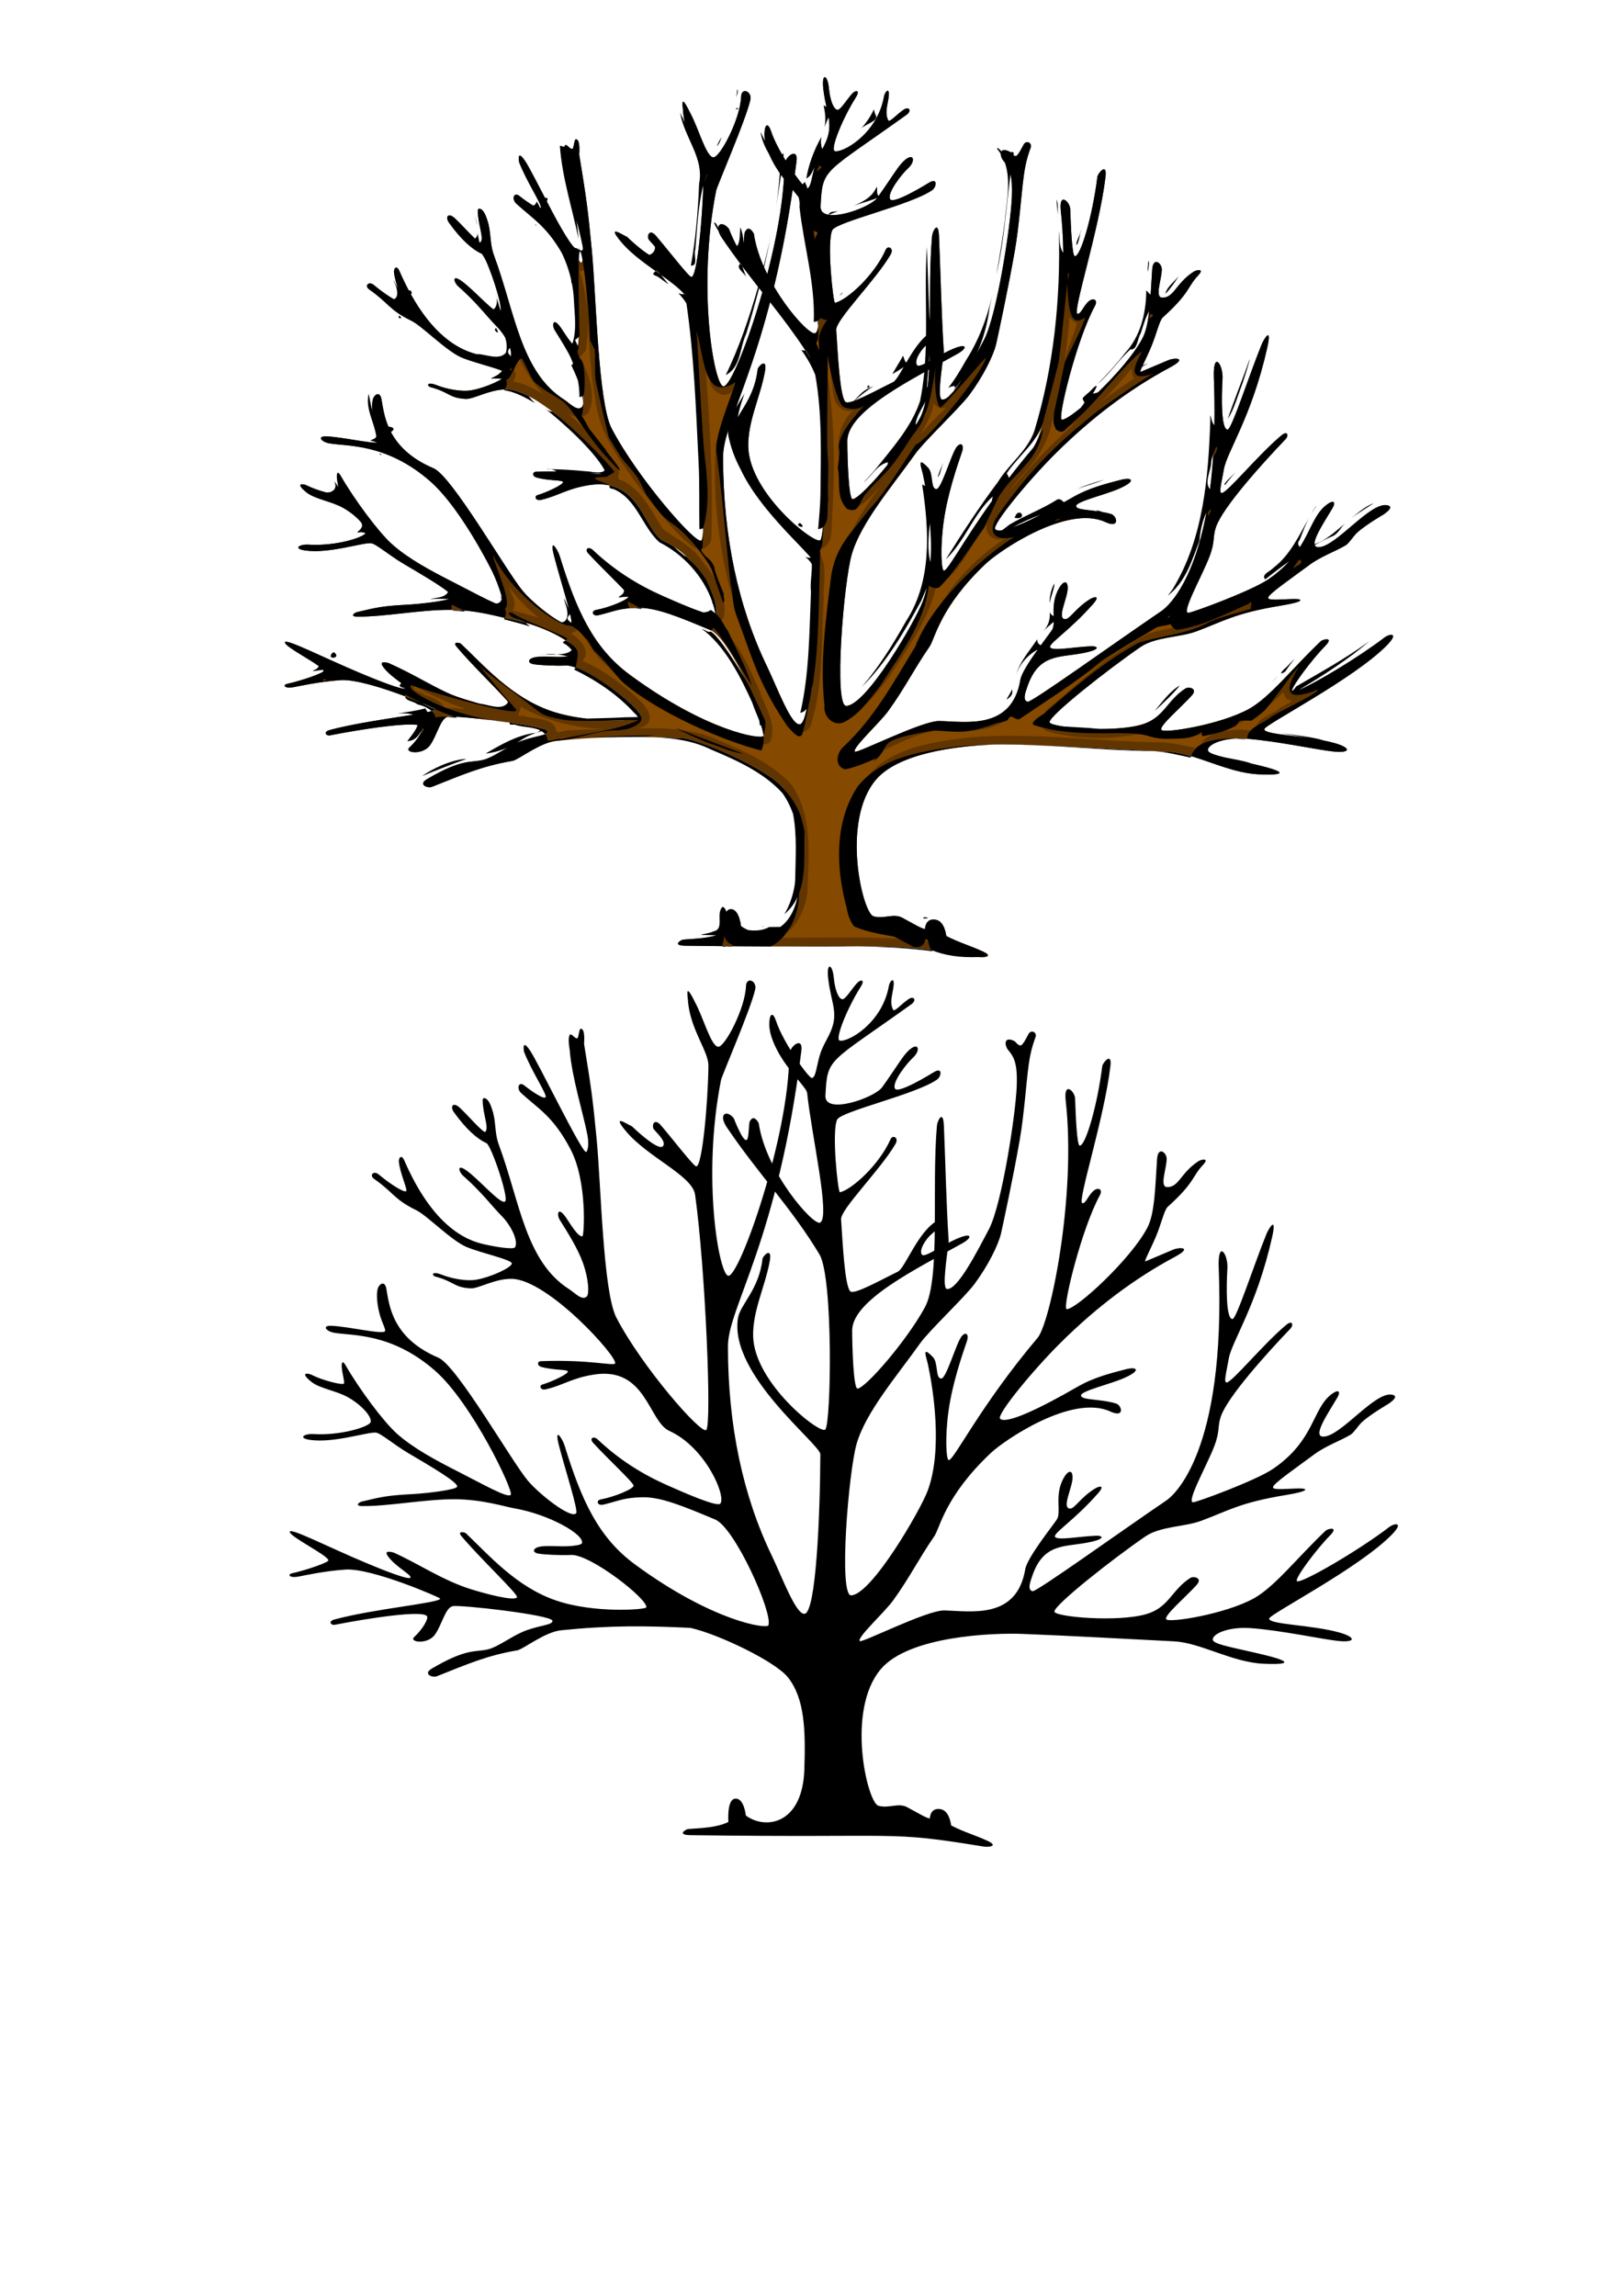 <?xml version="1.0" encoding="UTF-8" standalone="no"?>
<!-- Created with Inkscape (http://www.inkscape.org/) -->

<svg
   xmlns:dc="http://purl.org/dc/elements/1.1/"
   xmlns:cc="http://creativecommons.org/ns#"
   xmlns:rdf="http://www.w3.org/1999/02/22-rdf-syntax-ns#"
   xmlns:svg="http://www.w3.org/2000/svg"
   xmlns="http://www.w3.org/2000/svg"
   xmlns:sodipodi="http://sodipodi.sourceforge.net/DTD/sodipodi-0.dtd"
   xmlns:inkscape="http://www.inkscape.org/namespaces/inkscape"
   width="210mm"
   height="297mm"
   viewBox="0 0 744.094 1052.362"
   id="svg3772"
   version="1.1"
   inkscape:version="0.91 r13725"
   sodipodi:docname="trees.svg">
  <defs
     id="defs3774" />
  <sodipodi:namedview
     id="base"
     pagecolor="#ffffff"
     bordercolor="#666666"
     borderopacity="1.0"
     inkscape:pageopacity="0.0"
     inkscape:pageshadow="2"
     inkscape:zoom="0.7"
     inkscape:cx="477.14455"
     inkscape:cy="550.1645"
     inkscape:document-units="px"
     inkscape:current-layer="layer1"
     showgrid="false"
     inkscape:window-width="1365"
     inkscape:window-height="937"
     inkscape:window-x="-8"
     inkscape:window-y="1072"
     inkscape:window-maximized="1" />
  <g
     inkscape:label="Layer 1"
     inkscape:groupmode="layer"
     id="layer1">
    <g
       style="enable-background:new"
       id="g3957-7"
       transform="translate(23.133,-110.715)">
      <path
         sodipodi:nodetypes="cscscsscscsssssssssssssssssssscssscsssscsssssssssssssssssssssssssssssssssssssssssssssssssssssssssssssssccsssssssssssscssssssssssscssscssscsssssssssssccssssssssssssssssssssscssssssssssssssssssssssssssssssssssssssssssscssssssssssssssssssssssssssssssssssssssssssssssssssssssssssssssssssssssssssssssssssssssssssssssssssssssssssssssssssssssscscsssc"
         inkscape:connector-curvature="0"
         id="path3784-6-5-6"
         d="m 291.045,544.218 c -6.322,-0.086 -1.896,-2.734 -0.907,-2.809 6.051,-0.458 13.011,-0.581 18.445,-3.229 0,0 -0.757,-9.906 2.821,-10.635 4.33,-0.881 5.193,7.691 5.193,7.691 9.181,6.709 25.999,3.925 26.82,-21.149 0.601,-18.344 0.093,-32.524 -7.477,-42.137 -5.818,-7.389 -32.095,-19.946 -44.775,-22.746 -20.396,-0.98 -36.856,-1.192 -59.204,1.095 -7.449,0.762 -16.925,8.364 -20.025,9.178 -14.13,2.407 -22.91,6.309 -37.016,11.913 -1.984,0.788 -6.564,-1.016 -2.322,-3.514 16.578,-9.762 20.171,-7.326 26.042,-8.899 4.44,-1.189 9.865,-5.425 15.496,-7.897 6.973,-3.062 14.212,-3.075 13.779,-5.151 -0.565,-2.706 -42.783,-7.465 -45.814,-6.653 -3.362,0.901 -4.74,8.305 -8.048,13.009 -3.343,4.756 -12.138,3.51 -9.474,1.071 3.839,-3.513 6.565,-8.347 5.849,-9.477 -1.894,-2.988 -27.323,0.975 -42.307,3.921 -1.686,0.331 -3.287,-1.595 -0.084,-2.459 18.377,-4.955 47.903,-7.493 48.452,-9.543 0.112,-0.416 -31.384,-14.138 -43.528,-13.311 -9.752,0.664 -19.117,2.779 -21.501,3.21 -4.384,0.791 -4.997,-1.057 -2.933,-1.515 6.978,-1.55 16.668,-4.989 16.668,-5.913 0,-2.213 -17.645,-10.799 -17.708,-13.057 -0.061,-2.19 17.641,6.955 34.909,14.185 6.741,2.823 20.299,8.339 20.459,6.671 0.134,-1.395 -6.433,-4.67 -10.012,-9.248 -2.047,-2.618 -0.676,-2.886 2.196,-2.181 12.031,5.414 22.3,12.678 35.503,16.837 6.275,1.976 19.827,5.64 21.125,3.714 0.823,-1.222 -17.485,-18.364 -25.611,-28.209 -1.133,-1.373 -0.347,-2.178 2.053,-1.265 10.74,10.167 23.089,24.587 41.316,30.887 17.63,6.093 41.234,4.228 41.515,3.236 1.016,-3.592 -25.574,-24.448 -34.472,-24.054 -5.143,0.228 -12.639,-0.166 -15.062,-0.633 -3.188,-0.615 -2.496,-2.948 1.993,-3.345 3.7,-0.29 7.873,0.147 11.646,-0.031 2.366,-0.111 6.14,-0.504 6.411,-1.39 1.194,-3.909 -14.854,-13.173 -31.125,-16.005 -4.663,-0.811 -14.732,-4.122 -27.44,-4.134 -13.658,-0.013 -30.225,3.288 -42.261,3.124 -3.503,-0.048 -1.316,-1.779 -0.192,-2.048 9.67,-2.311 11.697,-2.804 24.157,-3.491 5.283,-0.291 19.354,-1.883 19.647,-3.374 0.386,-1.962 -11.864,-9.133 -22.493,-15.398 -6.531,-3.85 -12.523,-9.112 -14.761,-9.351 -3.743,-0.399 -19.207,4.852 -30.014,3.354 -6.029,-0.835 -2.873,-2.967 1.403,-2.699 12.387,0.776 25.439,-3.304 26.172,-5.439 0.757,-2.205 -3.718,-7.68 -10.376,-11.422 -5.464,-3.071 -12.993,-4.003 -16.837,-7.118 -5.524,-4.477 -1.436,-4.005 0.284,-3.117 4.53,2.338 14.268,4.947 14.736,3.876 0.313,-0.715 -0.691,-4.043 -1.013,-7.202 -0.159,-1.558 0.032,-4.057 1.734,-1.099 6.234,10.837 17.368,25.842 23.509,31.314 7.51,6.692 17.721,12.156 28.241,17.501 11.526,5.856 22.582,12.206 23.978,10.544 1.433,-1.708 -17.773,-41.971 -34.553,-56.744 -20.267,-17.843 -38.701,-16.063 -46.531,-17.547 -3.649,-0.692 -5.573,-3.374 -1.172,-3.183 8.152,0.353 23.895,4.224 24.64,2.422 0.349,-0.844 -1.345,-3.726 -2.38,-7.357 -1.204,-4.224 -1.76,-9.372 -0.984,-12.111 0.554,-1.958 3.202,-4.025 3.942,0.07 1.322,7.308 2.48,22.536 23.871,31.612 8.436,3.579 33.477,47.342 40.899,56.24 5.204,6.238 19.817,17.79 22.233,15.082 1.126,-1.262 -5.173,-20.557 -7.86,-31.031 -2.369,-9.234 1.607,-3.193 2.589,0 7.646,24.866 15.395,42.064 32.203,54.425 35.591,26.173 60.571,29.789 61.236,27.934 2.066,-5.759 -15.4,-44.684 -24.37,-48.456 -14.584,-6.133 -24.938,-10.4 -33.335,-10.228 -8.704,0.179 -10.624,1.604 -17.804,3.346 -3.108,0.754 -3.551,-1.938 -1.454,-2.327 6.367,-1.182 15.085,-4.81 15.154,-6.323 0.061,-1.321 -11.695,-12.16 -18.562,-19.635 -1.87,-2.036 0.163,-3.387 2.167,-1.493 9.813,9.275 20.538,15.942 31.884,20.954 7.035,3.108 22.9,10.165 24.286,8.381 2.719,-3.499 -6.813,-25.79 -23.423,-33.335 -9.551,-4.339 -10.546,-29.561 -34.512,-25.809 -10.198,1.597 -13.993,4.86 -21.96,6.742 -2.781,0.657 -3.199,-1.719 -1.829,-2.129 4.91,-1.469 11.984,-4.949 11.808,-6.011 -0.177,-1.069 -6.52,-0.475 -12.265,-2.135 -1.875,-0.542 -1.868,-2.534 -0.104,-2.602 21.866,-0.851 33.459,2.312 34.028,1.04 1.311,-2.925 -30.783,-38.51 -47.416,-38.785 -7.736,-0.128 -15.215,4.564 -18.838,4.362 -7.872,-0.44 -7.156,-3.001 -16.266,-5.433 -1.456,-0.389 -1.907,-2.778 3.145,-0.787 4.558,1.796 11.235,3.001 15.536,2.288 6.776,-1.122 16.496,-5.633 16.478,-7.481 -0.017,-1.792 -14.522,-4.859 -20.877,-7.603 -7.018,-3.03 -17.968,-14.378 -22.907,-16.798 -10.461,-5.126 -10.172,-7.938 -19.319,-14.332 -2.406,-1.682 -0.274,-4.029 2.08,-2.064 5.336,4.453 11.705,8.521 12.63,7.62 0.605,-0.778 -3.051,-8.734 -3.409,-13.637 -0.105,-1.135 1.022,-3.819 2.617,-0.164 10.941,25.075 23.979,35.174 35.583,37.969 5.159,1.243 14.507,2.889 15.149,1.529 1.581,-3.349 -2.506,-10.587 -6.061,-14.142 -4.581,-4.581 -9.121,-10.925 -17.867,-18.625 -1.9,-1.673 -3.028,-5.58 1.408,-2.499 5.968,4.146 15.787,15.878 17.871,14.337 1.944,-1.438 -6.36,-25.778 -8.537,-26.752 -4.296,-1.923 -9.458,-6.553 -14.909,-14.159 -1.891,-2.638 -0.458,-5.027 2.831,-1.935 3.865,3.633 10.837,11.757 11.595,10.9 1.755,-1.986 -1.202,-8.012 -1.263,-14.616 -0.012,-1.258 2.46,-1.785 4.292,4.184 2.016,5.608 1.008,10.626 3.175,16.468 9.622,25.94 12.149,53.433 32.275,66.16 2.369,1.498 5.885,5.458 8.048,3.256 1.086,-1.106 0.928,-7.767 -1.806,-15.385 -2.387,-6.651 -7.035,-13.967 -10.668,-19.779 -1.345,-2.152 -0.984,-6.448 2.789,-1.154 1.851,2.598 5.601,9.262 7.667,8.748 0.738,-0.184 2.353,-24.985 -5.471,-39.879 -7.962,-15.155 -14.661,-18.435 -22.591,-25.713 -2.364,-2.17 -1.146,-5.588 1.393,-3.546 3.201,2.575 9.066,6.623 9.782,5.377 0.716,-1.247 -6.482,-11.911 -9.912,-20.834 -0.5,-2.96 -0.119,-4.782 2.738,-0.594 3.875,5.679 23.867,47.159 25.736,46.556 0.676,-0.218 1.458,-3.279 0.585,-7.819 -1.863,-9.677 -7.138,-26.39 -8.098,-38.838 -0.731,-4.388 -0.553,-7.083 0.412,-7.219 0.721,-0.101 1.999,1.975 3.023,1.783 0.689,-0.13 0.81,-4.286 1.561,-4.379 1.769,-0.22 1.801,4.064 1.571,6.877 3.342,20.473 3.966,24.893 5.789,43.87 1.98,20.611 2.893,69.844 9.041,81.675 11.777,22.664 38.953,53.739 41.217,51.458 2.565,-2.584 -0.433,-74.197 -5.138,-107.833 -1.224,-8.755 -21.744,-17.115 -31.731,-29.121 -6.834,-8.217 0.578,-3.184 2.758,-2.227 0,0 12.169,11.795 14.27,9.089 1.853,-2.387 -4.149,-7.027 -4.49,-8.232 -0.573,-2.027 0.801,-4.467 3.521,-1.306 5.402,6.278 14.966,18.763 16.205,18.833 2.726,0.153 5.373,-29.048 5.584,-46.135 0.08,-6.445 -7.862,-15.975 -9.293,-28.695 -0.115,-3.196 -1.802,-10.492 3.233,-0.254 3.677,6.704 7.261,20.179 10.588,20.239 3.031,0.055 12.287,-17.433 12.69,-27.842 0.171,-4.401 5.09,-2.433 4.23,1.515 -1.921,8.815 -15.255,39.466 -15.682,41.625 -8.839,44.721 -0.905,89.419 3.371,89.695 5.197,0.336 27.881,-64.158 27.865,-100.959 0,-4.363 6.458,-9.013 5.624,-2.292 -10.863,87.507 -33.68,117.729 -33.68,135.556 0,36.444 6.869,68.59 20.164,96.1 4.533,9.379 11.107,27.318 15.065,26.507 5.18,-1.061 7.013,-45.316 7.136,-73.09 0.021,-4.602 -42.031,-36.609 -37.755,-62.503 1.025,-6.206 9.698,-13.033 11.238,-27.148 0.126,-1.155 4.661,-6.051 3.277,1.373 -2.145,11.5 -7.891,22.745 -7.57,34.235 0.6,21.488 30.833,45.166 33.083,42.679 2.691,-2.975 3.686,-69.68 -2.691,-80.289 -12.831,-21.345 -27.592,-36.29 -42.387,-58.102 -4.215,-6.215 -0.173,-8.455 3.139,-4.25 0,0 4.055,10.696 5.826,9.932 1.257,-0.542 0.864,-7.361 1.515,-8.586 1.232,-2.316 2.716,-1.587 4.074,0.859 3.255,22.5 25.018,47.105 28.125,45.608 4.852,-2.338 -3.863,-39.793 -5.935,-59.473 -0.287,-2.723 -10.227,-11.192 -15.026,-22.223 -1.71,-3.93 -2.753,-7.598 -2.147,-11.617 0.386,-2.555 1.669,-2.924 2.923,0.869 3.342,10.108 15.112,26.406 16.459,26.153 1.826,-0.342 2.128,-5.654 3.647,-10.631 0.968,-3.172 2.393,-5.537 4.119,-8.941 5.008,-9.876 1.053,-14.124 -0.316,-26.011 -0.903,-7.842 1.975,-6.683 2.556,-0.456 0.493,5.278 2.099,9.898 4.01,9.927 1.415,0.021 4.253,-4.818 6.755,-7.513 1.402,-1.51 3.834,-1.753 1.567,1.846 -6.251,9.922 -11.917,24.083 -9.608,24.626 3.668,0.864 19.44,-7.811 22.533,-25.027 0.424,-2.362 2.754,-4.705 2.132,0.283 -0.436,3.497 -1.892,7.247 -0.195,10.571 0.602,1.178 3.354,-2.18 6.843,-4.677 2.809,-2.01 4.053,0.396 1.596,2.155 -38.403,27.49 -38.542,24.248 -39.452,41.931 -0.462,8.969 22.325,1.056 25.948,-3.788 2.663,-3.561 8.227,-12.12 9.813,-14.198 6.306,-8.267 8.79,-3.455 4.329,0.624 -2.838,2.596 -9.751,11.371 -8.207,14.142 1.437,2.58 16.813,-6.939 17.867,-7.576 4.129,-2.496 3.378,2.038 1.472,3.388 -9.661,6.844 -44.026,14.545 -45.856,18.394 -2.617,5.504 0.404,33.519 1.272,33.315 5.491,-1.292 17.983,-12.52 23.225,-24.35 0.939,-2.119 3.983,-0.794 2.221,2.237 -6.827,11.742 -25.219,29.908 -24.912,34.522 0.712,10.709 1.67,30.638 4.245,33.003 1.818,1.67 14.43,-5.492 21.777,-9.027 3.44,-1.656 9.643,-19.662 19.02,-23.864 3.067,-1.374 3.694,0.621 -3.357,6.466 -2.856,2.368 -6.172,7.598 -4.621,9.591 1.316,1.691 9.581,-4.783 17.223,-7.78 5.91,-2.317 5.884,0.036 1.113,2.69 -20.917,11.634 -50.33,26.046 -50.321,39.912 0.01,7.867 0.623,26.747 2.46,26.588 3.8,-0.329 22.509,-21.908 30.872,-37.236 7.235,-13.261 3.028,-54.453 5.531,-83.304 0.187,-2.158 2.868,-7.802 3.198,0.136 0.732,17.621 1.101,35.969 2.197,52.863 -0.831,7.433 -3.186,21.702 -0.761,21.895 4.845,0.385 13.738,-17.067 19.193,-27.4 5.949,-11.269 12.219,-52.451 12.753,-65.407 0.438,-10.63 -1.283,-13.63 -3.851,-16.668 -1.749,-2.069 -2.333,-6.765 2.967,-4.104 0,0 1.712,2.207 2.806,1.914 1.006,-0.27 2.862,-4.122 3.507,-5.26 1.251,-2.206 4.031,-0.714 3.188,1.511 -0.536,1.413 -2.152,5.622 -3.074,12.276 -1.293,9.333 -2.084,22.872 -4.187,34.948 -2.958,16.987 -7.998,40.368 -8.582,42.845 -1.207,5.117 -5.916,14.692 -12.167,23.08 -4.636,6.221 -20.701,21.24 -25.013,27.315 -10.37,14.61 -24.764,31.288 -28.985,45.864 -3.716,12.832 -8.37,69.721 -2.498,69.497 9.338,-0.355 31.707,-38.933 35.054,-47.921 7.046,-18.92 2.474,-46.903 0.175,-57.766 -0.752,-3.551 -3.178,-9.203 2.259,-3.488 2.538,2.668 1.005,9.71 3.801,9.801 2.217,0.073 6.485,-14.883 8.965,-18.814 1.801,-2.855 4.093,-2.052 2.763,1.803 -2.215,6.419 -6.627,19.342 -8.357,31.653 -1.758,12.518 -1.035,22.59 0.038,22.734 2.335,0.313 14.278,-24.687 40.785,-56.063 5.744,-6.799 17.817,-64.439 12.858,-108.794 -1.014,-9.067 4.212,-4.231 4.324,-0.831 0.287,8.725 0.865,21.565 2.125,21.556 2.701,-0.018 8.084,-18.501 10.304,-36.37 0.206,-1.662 4.549,-6.861 3.754,-0.122 -2.862,24.251 -15.354,62.459 -12.872,62.862 1.696,0.275 2.799,-4.064 5.581,-6.019 1.723,-1.211 4.003,-0.431 2.362,2.565 -8.333,15.207 -17.294,51.87 -15.131,52.012 4.26,0.279 29.618,-23.036 37.077,-37.493 3.362,-6.517 3.531,-19.011 4.367,-31.307 0.408,-6.007 4.387,-3.06 4.399,-0.104 0.018,4.41 -3.39,12.853 0.177,12.96 5.426,0.163 6.182,-6.505 14.374,-11.851 1.341,-0.875 5.321,-1.696 2.087,1.73 -5.078,5.378 -3.517,7.774 -16.194,19.215 -1.483,1.339 -2.91,7.652 -5.183,13.163 -2.447,5.932 -5.908,12.187 -4.98,11.795 l 12.695,-5.374 c 2.902,-1.228 9.187,-1.178 0.833,3.293 -18.712,10.013 -36.014,23.099 -52.465,39.413 -12.687,12.581 -29.497,33.07 -27.701,34.802 2.793,2.695 18.414,-4.803 35.381,-14.59 7.745,-4.467 15.533,-6.325 22.093,-8.042 5.409,-1.416 7.5,0.439 -0.78,4.049 -6.406,2.793 -19.54,5.833 -19.597,7.873 -0.065,2.297 8.745,1.508 16.036,3.725 2.767,0.841 4.142,6.798 -2.63,3.668 -17.478,-8.079 -48.484,13.1 -54.756,19.014 -21.142,19.939 -23.297,34.365 -25.881,38.11 -7.292,10.565 -11.18,18.78 -18.915,29.486 -3.948,5.464 -16.673,17.025 -15.312,18.629 0.875,1.031 30.765,-14.216 38.758,-14.04 12.233,0.269 33.223,4.309 37.13,-18.917 0.909,-5.407 13.059,-20.494 14.521,-22.855 2.013,-3.251 -0.948,-10.162 2.399,-17.551 2.135,-4.711 4.782,-5.872 4.773,-1.568 -0.009,4.538 -5.11,13.886 -1.238,14.195 2.177,0.174 4.756,-4.972 11.364,-9.091 2.146,-1.338 5.014,-1.835 1.477,2.179 -11.078,12.574 -20.842,18.365 -19.597,19.918 1.37,1.707 11.088,-0.288 18.814,-0.568 3.126,-0.113 4.805,1.535 -4.435,3.239 -10.569,1.949 -19.96,0.344 -24.985,15.575 -0.681,2.065 -2.299,5.993 0.253,6.629 1.705,0.425 39.531,-26.789 61.43,-41.669 3.013,-2.048 27.211,-21.722 23.928,-106.634 -0.509,-13.174 4.35,-6.309 3.974,0.257 -0.52,9.09 -0.65,23.248 2.339,23.292 1.779,0.026 9.571,-24.127 15.558,-38.979 0.997,-2.474 4.92,-8.919 2.61,1.401 -7.093,31.69 -18.571,47.879 -19.893,55.785 -0.928,5.553 -2.539,11.056 -0.908,10.858 2.655,-0.323 16.632,-17.492 27.224,-26.365 2.978,-2.494 3.439,0.149 2.037,1.612 -10.898,11.38 -28.779,31.215 -31.945,40.264 -1.655,4.729 -0.315,6.547 -2.986,13.569 -3.369,8.857 -13.086,25.942 -9.706,25.838 1.731,-0.053 28.716,-9.969 36.528,-15.277 19.324,-13.128 17.964,-27.739 27.05,-34.397 3.064,-2.245 4.197,-1.216 2.425,1.802 -4.109,7.001 -11.764,18.008 -6.198,17.778 8.075,-0.333 23.487,-20.794 31.373,-19.224 2.426,0.483 1.461,2.037 -1.61,4.166 0,0 -8.798,5.124 -12.432,8.619 -1.468,1.412 -3.471,4.615 -4.924,5.507 -4.576,2.811 -11.393,5.087 -16.869,9.176 -8.295,6.194 -18.814,13.334 -18.778,14.986 0.032,1.462 6.89,0.545 12.211,0.533 4.037,-0.009 4.308,1.273 -6.233,3 -21.045,3.449 -26.132,7.069 -38.789,11.792 -7.777,2.903 -18.747,2.462 -25.665,7.188 -14.553,9.941 -42.348,31.803 -41.716,34.525 0.552,2.376 28.956,4.933 42.174,1.073 10.324,-3.015 11.52,-11.035 20.077,-16.541 1.555,-1.001 5.816,-0.063 2.988,3.136 -4.658,5.268 -15.229,14.127 -13.973,15.805 1.289,1.723 26.94,-2.327 40.154,-9.596 9.597,-5.28 20.533,-19.36 32.956,-31.062 0.935,-0.881 6.244,-2.119 1.955,2.236 -6.25,6.347 -16.447,19.998 -15.15,20.934 1.859,1.342 28.501,-14.193 42.237,-24.749 2.542,-1.954 7.018,-2.443 1.243,3.447 -15.217,15.52 -56.227,36.495 -56.233,38.474 -0.009,2.754 19.199,2.791 32.009,6.313 7.828,2.153 7.981,4.788 -0.453,3.917 -6.963,-0.719 -26.626,-4.954 -40.079,-5.875 -11.313,-0.774 -18.366,3.303 -17.173,5.682 1.039,2.071 13.075,3.99 24.37,6.819 14.844,3.718 6.93,4.261 -1.571,3.813 -14.275,-0.752 -28.704,-9.657 -40.666,-10.253 -22.774,-1.134 -46.203,-2.497 -69.42,-3.403 -13.744,-0.536 -52.084,0.94 -65.005,16.091 -16.181,18.974 -6.221,61.197 -1.172,62.667 4.749,1.382 9.194,-1.497 13.193,0.66 6.074,3.276 8.296,4.726 10.409,5.206 0,0 0.016,-5.172 4.94,-4.294 4.208,0.75 4.816,7.445 4.816,7.445 5.465,2.902 11.347,4.57 16.841,7.146 4.986,2.337 0.521,2.958 -2.131,2.523 -45.062,-7.38 -34.704,-3.837 -134.359,-5.193 z"
         style="display:inline;opacity:1;fill:#613500;fill-opacity:1;fill-rule:nonzero;stroke:none;stroke-width:1px;stroke-linecap:butt;stroke-linejoin:miter;stroke-opacity:1;enable-background:new" />
      <path
         style="display:inline;opacity:1;fill:#854900;fill-opacity:1;fill-rule:nonzero;stroke:none;stroke-width:1px;stroke-linecap:butt;stroke-linejoin:miter;stroke-opacity:1;enable-background:new"
         d="m 318.066,156.559 c 1.318,0.852 1.949,-1.009 0,0 z m 38.174,26.545 c -2.414,3.787 0.58,1.466 1.158,0.137 -0.477,-0.151 -1.051,-1.515 -1.158,-0.137 z m 86.779,2.916 c -0.948,-0.099 0.617,1.674 0,0 z m -137.846,0.547 c -1.221,0.616 -3.619,-0.773 -2.27,1.531 0.384,2.637 0.641,3.198 1.492,0.367 -0.372,-0.119 1.253,-1.894 0.777,-1.898 z m 43.99,13.898 c -2.993,-0.051 0.168,3.111 -0.102,4.193 -0.078,-1.328 0.137,-3.028 0.102,-4.193 z m 0.166,6.914 c 0.573,9.951 3.103,19.772 4.576,29.719 -0.457,-7.814 -1.758,-16.633 1.814,-23.812 -2.134,-0.805 -5.834,-2.586 -6.391,-5.906 z m -122.883,2.215 c -0.728,0.106 1.148,1.109 0,0 z m 94.139,17.705 c -3.018,2.083 1.556,4.348 2.523,6.645 -0.928,-2.092 -1.729,-4.882 -2.523,-6.645 z m -38.539,3.109 c -1.152,1.357 -3.124,1.916 0.047,2.941 1.473,0.811 5.259,3.918 5.154,3.465 -1.762,-2.109 -3.525,-4.239 -5.201,-6.406 z m 186.229,4.123 c -0.046,3.329 -0.158,6.798 -0.301,10.043 0.657,-4.144 2.863,-9.399 3.004,-12.713 -2.317,0.855 -3.376,-1.968 -2.703,2.67 z m -223.412,0.018 c -1.908,0.422 -2.885,0.423 -1.471,2.754 2.738,10.468 3.813,21.672 2.273,32.41 0.171,2.09 -2.039,3.652 -2.85,4.43 3.675,7.756 7.851,17.628 3.729,25.852 -2.467,2.781 -6.709,2.088 -9.424,0.086 8.635,8.117 18.851,15.956 23.506,27.137 -0.244,2.022 -1.186,3.402 1.592,3.787 9.058,4.439 13.341,14.073 18.451,22.068 6.083,4.805 13.63,7.874 17.998,14.688 5.712,7.135 11.91,16.294 10.033,25.799 -0.704,1.547 -2.249,2.625 -3.924,2.844 10.298,7.243 15.293,19.876 20.375,31.012 2.338,7.437 8.451,15.785 4.551,23.75 -8.454,3.501 -17.238,-1.882 -25.225,-4.303 -19.241,-8.128 -37.882,-18.921 -52.514,-33.99 -3.889,-4.082 -7.156,-10.238 -9.996,-14.004 -0.554,1.85 -5.118,1.718 -1.807,3.205 3.304,2.52 7.644,7.667 3.701,11.473 9.87,4.584 19.004,11.039 26.74,18.719 3.04,2.786 6.749,8.707 1.641,11.367 -1.177,0.902 -6.442,0.98 -2.064,0.906 12.559,-0.146 25.466,0.177 36.958,5.885 11.621,4.875 23.755,10.356 32.392,19.764 10.22,14.334 8.048,33.049 7.51,49.619 -1.071,8.262 -5.136,16.909 -12.898,20.773 24.815,0.027 49.794,-1.095 74.461,2.201 -2.459,-1.186 -1.371,-5.579 -3.5,-6.197 0.309,3.88 -4.173,5.62 -6.986,3.283 -5.505,-2.591 -11.031,-7.283 -17.461,-4.627 -6.807,0.629 -10.761,-6.284 -11.545,-12.151 -5.021,-18.168 -5.834,-39.464 4.918,-55.775 11.037,-13.94 30.279,-16.449 46.768,-18.527 29.682,-2.625 59.368,1.938 88.975,2.234 5.674,0.284 11.842,1.916 17.002,2.973 1.538,-7.266 10.743,-8.34 16.916,-8.744 2.818,-0.38 6.8,0.671 8.949,0.141 -0.161,-5.796 7.546,-6.824 10.993,-10.036 1.114,-1.318 8.065,-3.399 4.154,-3.861 -2.456,0.004 -1.865,-5.449 -3.754,-2.324 -8.534,8.884 -19.742,14.692 -31.809,17.018 -7.998,1.925 -16.798,4.671 -24.875,2.51 -2.041,-0.648 -1.313,-4.741 -3.676,-2.615 -15.193,3.855 -31.63,3.936 -46.793,-0.152 -5.461,-2.827 -1.342,-9.735 2.492,-11.976 13.702,-11.872 27.625,-24.077 43.635,-32.653 10.779,-3.371 22.453,-3.854 32.447,-9.553 6.067,-2.579 13.06,-4.113 19,-5.955 -0.605,-1.489 1.569,-4.383 -1.447,-2.137 -10.536,4.521 -21.311,10.236 -32.59,11.765 -2.809,-0.786 -3.847,-4.384 -3.32,-6.588 -9.155,9.862 -21.783,15.404 -32.229,23.695 -12.123,7.979 -23.428,17.941 -36.67,23.857 -2.312,0.443 -4.059,-3.127 -5.172,0.211 -7.996,9.496 -21.543,9.885 -32.902,8.612 -15.07,0.647 -27.326,11.001 -41.77,14.169 -5.203,-1.491 -3.825,-7.905 -0.527,-10.613 13.852,-12.905 22.919,-29.664 32.67,-45.65 7.159,-18.758 20.627,-34.943 37.492,-45.775 -4.449,2.327 -10.279,-1.506 -8.66,-6.557 -5.812,7.97 -10.518,17.942 -17.717,25.051 -1.567,1.04 -3.847,0.053 -4.857,-0.693 -2.162,17.461 -13.339,31.725 -22.443,46.141 -4.903,6.111 -9.704,13.425 -17.057,16.689 -4.889,1.576 -8.995,-3.25 -8.386,-7.967 -2.184,-19.684 0.708,-39.503 2.989,-59.039 2.306,-13.841 10.296,-26.276 18.389,-36.943 -3.93,3.653 -8.659,11.253 -14.846,8.684 -5.184,-5.863 -2.632,-14.518 -3.972,-21.571 -0.857,-7.981 0.293,-16.95 6.832,-22.419 -4.816,1.724 -8.489,-2.178 -9.236,-6.719 -1.464,-9.484 -2.086,-19.109 -2.814,-28.67 -0.087,-3.709 1.939,-7.26 3.906,-9.971 -2.18,0.196 -4.165,-1.476 -4.598,-3.576 -0.362,5.311 2.499,12.506 -2.184,16.525 -1.45,1.032 -3.37,1.347 -5.08,0.867 5.157,7.006 8.658,15.022 9.127,23.793 2.491,21.263 2.022,42.835 0.576,64.141 -0.264,4.255 -3.298,8.685 -7.982,6.844 7.511,5.581 4.052,15.261 4.549,22.891 -1.162,19.599 -0.026,39.933 -6.086,58.812 -2.869,4.859 -10.226,3.235 -11.855,-1.881 -7.792,-12.943 -13.042,-27.246 -18.918,-41.107 -9.808,-27.591 -14.601,-57.321 -12.574,-86.541 1.769,-8.13 4.983,-16.845 7.516,-24.09 -3.879,4.295 -10.217,-0.456 -10.334,-5.296 -0.945,-3.399 -1.725,-6.843 -2.377,-10.309 2.293,27.551 4.028,55.315 3.094,82.924 -0.43,4.395 -5.101,6.502 -8.652,3.854 -9.646,-7.614 -16.851,-17.97 -24.605,-27.435 -8.789,-12.216 -18.554,-24.951 -19.997,-40.444 -3.328,-19.407 -3.076,-39.367 -4.869,-58.776 z m 52.119,5.795 c -1.319,1.345 -3.486,1.562 -5.123,0.693 2.805,3.007 5.631,6.545 5.512,10.891 -0.294,-3.721 0.006,-8.664 -0.389,-11.584 z m 211.057,10.822 c -1.374,3.47 3.625,-0.91 0.104,-0.373 -0.147,-0.057 -0.388,-0.118 -0.104,0.373 z m -344.092,0.203 c -1.595,1.109 2.383,2.243 0,0 z m 303.152,6.328 c -0.512,6.189 -1.429,13.255 -2.248,18.842 1.453,-5.987 4.561,-12.788 5.867,-18.027 -1.748,0.835 -4.214,-4.365 -3.619,-0.814 z M 208.312,257.078 c -1.93,0.95 2.323,3.753 0.21,0.416 l -0.145,-0.469 -0.064,0.053 z m 6.52,17.877 c 0.657,2.9 -5.027,2.954 -2.219,5.223 0.991,1.714 0.732,4.021 -0.658,5.443 4.987,0.522 11.211,4.081 14.217,5.938 -4.842,-4.673 -8.406,-11.09 -11.34,-16.604 z m 279.191,6.768 c -4.003,4.651 -8.127,9.21 -12.604,13.412 4.951,-3.941 10.643,-7.598 15.549,-11.145 -2.182,-1.503 -0.071,-6.879 -2.945,-2.268 z m -89.312,15.113 c -0.942,4.697 -3.508,8.882 -5.838,13.01 3.746,-4.33 7.766,-8.414 11.936,-12.336 -2.038,0.857 -4.667,-0.045 -5.855,-1.916 l -0.191,0.982 -0.051,0.261 z m 54.559,6.555 c -1.575,10.414 -7.739,19.068 -14.906,26.435 -1.875,2.117 -3.505,4.433 -5.061,6.785 9.556,-12.028 20.248,-23.155 31.9,-33.168 -2.937,2.496 -8.91,6.056 -11.271,0.992 -0.334,-0.262 -0.471,-2.641 -0.662,-1.045 z m 78.043,10.6 c -1.769,5.269 3.634,-2.876 0.695,-2.672 -1.45,-1.122 -0.198,2.175 -0.695,2.672 z m -382.254,0.637 c -0.59,0.699 1.631,0.895 0,0 z m 252.512,23.879 c -2.91,-0.078 -0.774,3.091 -1.01,4.822 0.29,-1.601 0.694,-3.276 1.01,-4.822 z m 127.139,3.559 c -0.726,3.822 3.223,-4.71 0.121,-0.806 l -0.121,0.806 z m -68.803,2.633 c -4.51,2.041 3.598,-0.482 0,0 z m 110.447,18.633 c -1.159,1.938 -4.387,5.491 -0.848,2.754 2.043,-0.828 2.954,-2.452 0.848,-2.754 z m -365.762,17.191 c 0.814,3.217 3.566,6.928 1.301,10.061 3.991,1.03 7.984,2.077 11.924,3.279 -5.07,-4.169 -9.86,-8.676 -13.543,-14.15 l 0.318,0.811 z m 58.039,2.041 c 0.402,2.055 0.161,3.491 2.822,2.904 2.193,0.084 6.614,1.168 1.516,-0.826 -1.058,-0.313 -3.895,-2.369 -4.338,-2.078 z m -80.607,1.346 c -0.581,2.701 0.196,2.879 2.947,2.801 3.629,0.607 4.132,0.377 0.021,-1.342 -0.898,-0.408 -2.241,-1.265 -2.969,-1.459 z m -58.938,34.131 c -0.581,1.746 3.249,-0.044 0,0 z m 37.471,7.041 c -0.74,3.263 3.322,2.413 5.129,4.271 3.547,0.885 8.238,2.89 8.945,6.307 3.106,-1.034 6.486,0.097 9.693,0.01 -8.242,-2.634 -16.41,-6.759 -23.768,-10.588 z m 48.908,9.486 c 0.767,2.315 -3.336,4.837 1.318,4.27 4.701,1.858 12.449,0.371 14.857,5.814 -0.101,3.4 4.808,0.169 7.104,0.834 5.054,-0.364 10.093,-0.326 15.109,-0.623 -13.324,-0.503 -26.85,-3.679 -38.389,-10.295 z m -40.164,6.117 c -2.018,0.134 -1.933,0.882 -1.029,2.205 0.289,-0.715 0.768,-1.608 1.029,-2.205 z m 137.314,95.449 c 0.91,1.843 -2.558,5.464 1.094,4.429 3.383,0.189 4.73,0.277 1.426,-1.583 -1.065,-0.351 -2.621,-3.901 -2.52,-2.846 z"
         id="path4044-7"
         inkscape:connector-curvature="0" />
      <path
         id="path3784-8"
         d="m 584.049,81.598 c 0.268,-0.067 0.521,-0.154 0.74,-0.281 -0.186,0.069 -0.51,0.195 -0.74,0.281 z m 52.486,82.564 c -3.036,3.109 -1.316,1.684 0,0 z m 17.951,-43.52 c 0.118,-0.53 0.218,-1.065 0.328,-1.598 -0.132,0.65 -0.196,0.949 -0.328,1.598 z m 0.328,-1.598 c 0.785,-3.881 1.412,-7.017 0.656,-3.338 -0.196,1.118 -0.426,2.228 -0.656,3.338 z M 800.096,221.727 c 0.04,-0.071 0.079,-0.144 0.119,-0.215 -0.04,0.072 -0.08,0.143 -0.119,0.215 z m 0.119,-0.215 c 0.605,-1.098 1.265,-2.167 2.006,-3.184 -0.02,-0.094 1.834,-2.764 0.594,-1.182 -0.909,1.419 -1.763,2.885 -2.6,4.365 z m -28.736,101.98 c -0.219,-0.016 -0.448,-0.04 -0.664,-0.055 -1.707,-0.117 -3.303,-0.113 -4.803,-0.031 2.05,0.169 4.118,0.443 5.465,0.109 -2.3e-4,-0.008 0.002,-0.015 0.002,-0.023 z m -25.691,7.941 c -3.478,-1.023 -6.835,-1.777 -10.014,-1.936 -22.774,-1.134 -46.202,-2.496 -69.42,-3.402 -2.956,-0.115 -7.09,-0.124 -11.824,0.062 24.716,-0.451 49.427,2.742 74.078,2.99 5.678,0.289 11.827,1.897 17.004,2.979 0.05,-0.239 0.11,-0.468 0.176,-0.693 z m -187.007,14.645 c -5.818,-7.389 -32.093,-19.947 -44.773,-22.746 -4.937,-0.237 -9.639,-0.426 -14.254,-0.549 9.035,0.369 17.994,1.677 26.225,5.766 11.621,4.877 23.763,10.356 32.396,19.77 2.147,3.012 3.736,6.22 4.918,9.559 1.865,9.618 1.149,20.06 0.996,29.553 -0.02,5.568 -2.714,13.018 -5,16.477 2.783,-2.297 4.729,-5.002 6.088,-7.969 -1.407,6.801 -4.322,11.232 -7.85,13.779 -1.722,0.018 -3.452,0.045 -5.172,0.057 -3.06,1.691 -6.452,1.829 -9.775,1.377 -1.113,-0.482 -2.17,-1.078 -3.141,-1.787 0,0 -0.863,-8.573 -5.193,-7.691 -0.628,0.128 -1.117,0.55 -1.506,1.141 -0.33,-1.068 -0.8,-2.118 -1.826,-2.26 -3.23,3.232 1.221,10.284 -4.211,11.244 -1.502,0.934 -8.425,1.752 -4.188,1.635 1.885,0.054 3.771,0.096 5.656,0.131 -4.799,1.45 -10.294,1.602 -15.193,1.973 -0.989,0.075 -5.414,2.725 0.908,2.811 6.076,0.083 11.716,0.145 17.012,0.195 -0.285,-0.811 1.141,-2.905 0.537,-4.166 -0.2,-1.523 1.423,2.401 2.537,2.732 1.436,0.807 1.995,1.248 1.887,1.473 6.257,0.05 11.951,0.08 17.178,0.096 2.501,-1.256 4.609,-3.013 6.363,-5.09 l 2.701,-3.922 c 2.02,-3.607 3.258,-7.714 3.779,-11.734 0.038,-1.157 0.092,-2.366 0.139,-3.543 3.298,-8.64 2.246,-19.175 2.531,-28.297 -1.408,-8.004 -3.481,-12.867 -9.769,-20.011 z M 433.383,266.77 c 1.841,1.931 5.166,1.73 7.197,3.473 7.389,2.118 14.158,5.232 18.566,8.166 0.554,-0.256 0.205,-0.565 0.547,-1.012 -6.525,-3.548 -20.797,-8.417 -25.407,-11.757 -0.606,0.125 -2.055,-0.446 -0.903,1.13 z m -7.718,-27.618 c 9.25,18.866 30.217,32.503 34.995,32.456 2.726,-0.027 7.196,5.421 7.321,5.646 1.87,0.85 3.115,5.393 4.832,6.566 6.263,5.859 9.403,11.233 13.157,14.407 16.177,13.678 45.548,26.269 62.774,30.659 1.004,-2.21 1.236,-4.452 0.996,-6.695 -1.095,1.738 -25.929,-2.044 -61.197,-27.98 -16.808,-12.361 -24.558,-29.558 -32.203,-54.424 -0.982,-3.193 -4.957,-9.234 -2.588,0 1.749,6.818 4.998,17.302 6.764,24.188 -1.172,-2.354 -3.211,-7.776 -1.605,-2.361 1.089,2.681 1.945,8.155 -1.752,8.523 -5.438,-2.699 -14.035,-9.914 -17.779,-14.402 -7.422,-8.898 -32.462,-52.659 -40.898,-56.238 -10.806,-4.585 -16.442,-10.739 -19.551,-16.65 1.342,-0.748 2.156,-2.048 -0.988,-2.467 -0.048,0.053 -0.07,0.089 -0.115,0.141 -2.105,-4.926 -2.651,-9.509 -3.217,-12.637 -0.741,-4.095 -3.389,-2.028 -3.943,-0.07 -0.383,1.353 -0.44,3.295 -0.256,5.42 -0.731,-2.663 -1.193,-5.782 -1.682,-7.908 -1.577,6.709 2.453,12.864 3.436,19.174 0.471,2.041 -4.756,2.042 -1.482,2.572 0.668,0.208 1.328,0.431 1.984,0.662 -4.087,0.23 -16.379,-2.574 -23.275,-2.873 -4.401,-0.191 -2.477,2.492 1.172,3.184 7.829,1.484 26.264,-0.296 46.531,17.547 10.156,8.942 21.167,27.18 27.982,40.59 1.941,4.097 3.604,8.303 4.764,12.678 -0.244,-0.34 -0.491,-0.675 -0.725,-1.023 l 0.318,0.818 c 0.073,0.288 0.163,0.582 0.262,0.877 -0.463,1.372 -1.433,1.916 -2.623,1.975 -4.559,-1.866 -11.861,-5.881 -19.404,-9.713 -10.52,-5.344 -20.73,-10.808 -28.24,-17.5 -6.141,-5.472 -17.274,-20.477 -23.508,-31.314 -1.702,-2.958 -1.893,-0.46 -1.734,1.098 0.142,1.391 0.409,2.783 0.645,4.002 -0.576,-0.86 -1.152,-1.723 -1.727,-2.576 l 0.109,0.59 c 1.212,3.031 -1.599,4.873 -4.258,4.412 -0.288,-0.079 -0.583,-0.167 -0.877,-0.252 -0.104,-0.038 -0.213,-0.084 -0.316,-0.121 0.094,0.044 0.191,0.076 0.287,0.113 -2.728,-0.792 -5.635,-1.834 -7.588,-2.842 -1.721,-0.888 -5.807,-1.36 -0.283,3.117 3.844,3.116 11.372,4.048 16.836,7.119 3.557,1.999 6.48,4.489 8.326,6.715 0.092,0.266 0.194,0.527 0.271,0.801 0.923,2.427 -4.61,4.49 -0.518,3.613 0.768,0.072 1.504,0.229 2.215,0.451 -1.288,2.171 -14.002,6.036 -26.09,5.279 -4.276,-0.268 -7.433,1.864 -1.404,2.699 10.807,1.497 26.271,-3.752 30.014,-3.354 2.237,0.238 8.231,5.5 14.762,9.35 7.888,4.65 16.658,9.795 20.504,12.943 -5e-5,0.033 0.007,0.062 0.006,0.096 -1.587,2.771 -5.494,2.455 -8.215,3.207 2.897,-0.159 5.786,-0.144 8.666,0.01 -3.833,1.195 -13.845,2.28 -18.117,2.516 -12.46,0.687 -14.487,1.181 -24.156,3.492 -1.124,0.269 -3.312,1.999 0.191,2.047 12.036,0.164 28.604,-3.136 42.262,-3.123 0.433,4.2e-4 0.856,0.014 1.283,0.021 -0.388,-0.396 -0.415,-1.113 -0.152,-2.387 0.817,0.292 2.061,1.049 3,1.494 1.276,0.533 2.053,0.905 2.479,1.168 8.062,0.701 14.622,2.476 18.771,3.414 0.699,-1.363 0.559,-2.817 0.139,-4.281 3.672,-2.601 -5.415,-21.167 -5.585,-24.655 z m 38.756,44.127 c -0.587,-2.057 -3.951,-3.991 -5.274,-4.871 -1.194,0.553 -2.211,0.862 -0.154,1.787 0.993,0.671 1.971,1.572 2.812,2.594 -1.287,1.61 -4.227,1.892 -6.74,1.994 1.662,0.169 3.3,0.494 4.9,0.961 -0.73,0.074 -1.454,0.133 -2.08,0.162 -3.773,0.178 -7.947,-0.261 -11.646,0.029 -4.49,0.396 -5.181,2.731 -1.992,3.346 2.423,0.467 9.917,0.861 15.061,0.633 1.161,-0.051 2.661,0.376 4.324,0.963 0.4,-2.504 1.297,-4.904 0.79,-7.597 z m -7.565,40.381 c -2.068,-0.64 -6.692,2.524 -6.377,-0.889 -0.238,-0.536 -0.541,-0.987 -0.875,-1.398 -2.269,0.982 -7.514,1.589 -12.627,3.834 -0.145,0.064 -0.289,0.141 -0.434,0.207 0.9,-0.536 1.79,-1.098 2.66,-1.715 2.799,-1.736 5.768,-2.894 8.838,-3.684 0.583,0.369 1.116,0.807 1.562,1.357 0.825,-0.357 1.268,-0.763 1.152,-1.316 -0.035,-0.169 -0.252,-0.346 -0.594,-0.529 -0.526,-0.373 -1.248,-0.551 -1.978,-0.721 -3.082,-0.899 -8.596,-1.878 -14.744,-2.758 -0.311,0.746 -0.098,1.155 2.174,0.914 3.406,1.341 8.391,0.951 11.805,2.691 -0.876,0.777 -2.042,1.303 -3.203,1.248 -8.006,1.24 -14.983,5.349 -21.852,9.365 3.555,-0.42 6.906,-1.357 10.082,-2.746 -3.975,2.239 -7.733,4.718 -10.965,5.584 -5.871,1.573 -9.463,-0.863 -26.041,8.898 -4.242,2.498 0.336,4.302 2.32,3.514 14.106,-5.603 22.887,-9.507 37.018,-11.914 3.1,-0.814 12.575,-8.415 20.023,-9.178 12.108,-1.239 17.905,-4.759 28.119,-4.807 0.356,-0.064 3.938,-0.415 4.792,-0.712 4.361,-1.513 6.543,-3.267 6.058,-5.404 -0.767,-3.991 -19.503,-19.036 -30.123,-22.783 -0.187,0.336 -0.452,0.71 -0.738,1.02 10.184,4.957 19.968,11.51 27.621,19.936 0.619,0.505 1.178,1.146 1.648,1.857 -2.003,0.026 -4.006,0.057 -5.99,0.109 -5.903,0.355 -11.814,0.401 -17.689,0.602 -5.436,-0.642 -11.087,-1.733 -16.234,-3.512 -18.227,-6.299 -30.574,-20.72 -41.314,-30.887 -2.4,-0.913 -3.186,-0.109 -2.053,1.264 6.314,7.649 18.736,19.673 23.594,25.242 0.018,0.198 0.039,0.396 0.035,0.602 -2.914,3.828 -8.804,0.818 -12.682,0.486 -0.127,-0.018 -0.254,-0.045 -0.381,-0.066 -2.29,-0.618 -11.972,-3.569 -13.518,-4.33 -12.641,-6.221 -16.035,-8.862 -28.066,-14.275 -1.165,-0.286 -2.076,-0.405 -2.619,-0.279 -0.121,-0.057 -0.24,-0.12 -0.361,-0.176 l 0.219,0.213 c -0.653,0.237 -0.576,0.963 0.566,2.424 2.256,2.885 5.691,5.249 7.895,6.955 -0.018,0.116 -0.021,0.224 -0.049,0.344 -1.56,1.209 0.165,1.675 2.041,2.137 -1.339,0.949 -13.919,-4.173 -20.334,-6.859 -17.268,-7.231 -34.971,-16.376 -34.91,-14.186 0.049,1.767 10.841,7.402 15.541,10.832 -0.191,0.425 -0.521,0.857 -1.021,1.293 -3.466,1.534 -0.821,0.869 1.482,0.605 0.491,-0.076 0.982,-0.137 1.475,-0.197 0.145,0.199 0.232,0.377 0.232,0.523 0,0.924 -9.69,4.364 -16.668,5.914 -2.064,0.458 -1.45,2.307 2.934,1.516 2.384,-0.43 11.75,-2.547 21.502,-3.211 6.791,-0.463 19.629,3.625 29.611,7.391 -0.035,-0.239 -0.049,-0.496 -0.012,-0.793 2.255,1.178 4.598,2.386 6.994,3.57 4.114,1.707 6.966,3.022 6.934,3.145 -0.006,0.023 -0.035,0.047 -0.049,0.07 2.913,1.269 5.876,2.415 8.861,3.369 5.296,0.24 15.94,1.342 25.297,2.682 -4.8,-0.372 -20.705,-2.459 -35.063,-9.181 -9.35,-4.377 -11.796,-7.435 -9.95,-7.972 2.546,1.445 52.221,15.985 47.731,10.943 -9.514,-10.682 -14.424,-17.494 -18.361,-21.336 4.042,4.36 13.55,10.595 28.255,22.018 2.985,2.318 5.029,2.955 10.708,3.985 6.528,1.649 29.408,0.144 35.684,0.414 -9.906,4.772 -23.592,5.952 -35.587,8.739 z m 52.336,-5.217 c 4.913,2.5 9.928,4.789 14.988,6.883 5.151,1.487 10.693,4.331 16.219,4.99 m 69.17,83.832 c 2.517,1.147 4.955,2.696 7.387,3.844 2.645,2.199 6.762,0.791 6.988,-2.609 0.319,0.04 0.637,0.086 0.955,0.127 0.734,1.254 0.657,3.555 1.771,4.811 6.107,2.441 12.856,3.574 21.574,3.219 2.685,-0.109 7.117,-0.186 2.131,-2.523 -5.494,-2.576 -11.375,-4.244 -16.84,-7.146 0,0 -0.608,-6.695 -4.816,-7.445 -4.924,-0.878 -4.939,4.295 -4.939,4.295 -2.113,-0.48 -4.336,-1.929 -10.41,-5.205 -3.999,-2.157 -8.443,0.722 -13.191,-0.66 -5.049,-1.47 -15.009,-43.694 1.172,-62.668 10.142,-11.892 35.903,-15.345 53.18,-16.027 l -3.1e-4,-2.5e-4 c -4.965,0.09 -9.93,0.315 -14.895,0.754 -16.487,2.079 -35.724,4.587 -46.764,18.521 -10.759,16.31 -9.94,37.611 -4.922,55.781 0.379,2.841 1.509,5.921 3.34,8.277 5.779,2.494 12.037,3.552 18.28,4.657 z m 17.101,6.172 c -11.348,-1.406 -19.521,-1.675 -33.588,-1.684 11.487,0.186 22.956,0.747 34.357,2.268 -0.308,-0.148 -0.56,-0.348 -0.77,-0.584 z m -33.588,-1.684 c -11.872,-0.192 -23.761,0.008 -35.623,0.053 15.725,0.027 26.855,-0.058 35.623,-0.053 z m -35.623,0.053 c -1.397,-0.002 -2.952,-0.009 -4.424,-0.014 -0.019,0.009 -0.036,0.02 -0.055,0.029 1.492,0.001 2.986,-0.01 4.479,-0.016 z m -21.602,-0.109 c -1.682,-0.013 -3.198,-0.022 -4.961,-0.039 0.125,0.356 0.576,0.466 1.678,0.148 1.902,0.11 3.144,0.179 3.283,-0.109 z M 499.752,322.783 c -2.46,-0.101 -4.921,-0.14 -7.379,-0.135 2.446,0.022 4.901,0.069 7.379,0.135 z m -7.379,-0.135 c -1.623,-0.015 -20.136,0.173 -21.761,0.181 -0.199,0.036 16.869,-0.754 18.421,-0.784 1.11,-0.013 9.959,-0.146 11.074,-0.148 z m -84.23,-9.281 c -1.633,-0.074 -2.793,-0.072 -3.201,0.037 -0.063,0.017 -0.12,0.051 -0.182,0.072 1.602,0.155 3.212,0.389 4.783,0.342 -0.468,-0.139 -0.933,-0.302 -1.4,-0.451 z m -3.383,0.109 c -1.815,-0.175 -3.619,-0.248 -5.342,0.326 -0.208,-1.161 -0.891,-2.163 -1.83,-3.014 -0.522,0.151 -1.189,0.308 -1.918,0.467 -0.355,-0.67 -0.682,-1.391 -1.041,-1.703 -4.123,1.153 -8.391,1.669 -12.605,2.377 1.859,-0.109 4.912,-0.277 7.045,0.527 -10.373,1.693 -26.489,3.858 -38.191,7.014 -3.203,0.863 -1.602,2.79 0.084,2.459 12.911,-2.538 33.541,-5.822 40.223,-4.773 -0.934,2.836 -3.337,5.48 -4.764,7.42 3.141,-0.11 4.918,-1.985 6.24,-4.379 0.04,0.095 0.064,0.18 0.121,0.285 0.278,-0.593 0.472,-1.121 0.553,-1.549 -0.022,0.005 -0.038,0.012 -0.059,0.018 0.022,-0.048 0.046,-0.095 0.068,-0.143 -0.006,0.045 -9.6e-4,0.078 -0.01,0.125 0.223,-0.054 0.478,-0.1 0.807,-0.123 -0.261,0.58 -0.741,1.51 -1.029,2.217 -0.13,-0.196 -0.237,-0.375 -0.33,-0.545 -0.943,2.01 -2.921,4.769 -5.361,7.002 -2.664,2.438 6.129,3.685 9.473,-1.07 3.246,-4.617 4.639,-11.819 7.867,-12.938 z m -7.172,-2.688 c 0.943,-0.274 1.545,-0.536 1.693,-0.791 -2.336,-1.018 -4.636,-2.103 -6.885,-3.215 -2.073,-0.86 -4.346,-1.783 -6.982,-2.777 0.343,2.318 3.831,2.116 5.674,3.701 2.189,0.488 4.78,1.524 6.5,3.082 z m 57.477,-26.006 c -1.872,-0.191 -3.776,-0.182 -5.699,0.06 1.258,0.028 2.673,0.058 3.26,0.039 0.662,-0.04 1.554,-0.064 2.439,-0.1 z m -5.699,0.06 c -1.96,-0.044 -3.463,-0.089 -0.264,0.029 0.088,-0.012 0.176,-0.018 0.264,-0.029 z m -8.785,-14.602 c -2.426,-0.695 -4.912,-1.296 -7.41,-1.73 -0.598,-0.104 -1.289,-0.25 -2.059,-0.424 -0.107,0.209 -0.231,0.416 -0.379,0.621 3.994,1.028 7.989,2.079 11.932,3.281 -0.701,-0.576 -1.396,-1.158 -2.084,-1.748 z m -28.24,-5.568 c -1.709,-0.149 -3.491,-0.242 -5.326,-0.275 0.434,0.443 1.322,0.484 2.789,0.438 2.483,0.412 3.492,0.429 2.537,-0.162 z m 80.969,-1.199 c -0.415,-0.012 -0.829,-0.022 -1.234,-0.014 -1.292,0.026 -2.399,0.088 -3.432,0.166 0.37,0.131 0.889,0.134 1.652,-0.033 1.389,-0.043 5.3,0.903 3.014,-0.119 z M 452.221,199.928 c -0.745,-0.131 -1.491,-0.145 -2.119,-0.006 0.57,-0.016 1.389,6.1e-4 2.119,0.006 z m -10.17,-33.504 c -3.626,-1.872 -7.046,-3.035 -9.979,-3.084 -0.32,-0.005 -0.638,0.011 -0.957,0.021 -0.101,0.132 -0.198,0.266 -0.314,0.387 4.987,0.526 11.189,4.073 14.213,5.938 -1.048,-1.011 -2.028,-2.114 -2.963,-3.262 z m -14.67,-45.217 c -0.089,-0.455 -0.214,-0.882 -0.377,-1.264 0.125,0.421 0.252,0.842 0.377,1.264 z m -0.377,-1.264 c -0.056,-0.189 -0.114,-0.378 -0.17,-0.566 l 0.078,0.346 c 0.034,0.069 0.061,0.148 0.092,0.221 z m 75.66,-9.178 c -0.769,-0.549 -1.557,-1.111 -2.346,-1.672 -1.094,0.979 -2.09,1.523 0.646,2.402 1.454,0.803 5.235,3.906 5.125,3.449 -1.147,-1.381 -2.293,-2.78 -3.426,-4.18 z m 37.34,-3.906 c -0.296,-0.394 -0.592,-0.779 -0.889,-1.176 -2.329,2.014 1.915,4.189 2.838,6.393 -0.704,-1.579 -1.337,-3.587 -1.949,-5.217 z m -2.354,-80.988 c 0.088,1.128 -0.85,5.774 0.07,2.047 0.252,-0.324 0.383,-2.153 -0.07,-2.047 z m 0.264,8.51 c -0.194,-0.019 -0.521,0.054 -1.008,0.307 0.988,0.639 1.591,-0.249 1.008,-0.307 z m 62.463,0.574 c -1.487,3.154 -3.44,6.087 -5.77,8.682 2.16,-1.979 7.954,-3.387 6.664,-5.881 -0.452,-0.858 -0.748,-1.963 -0.895,-2.801 z m -5.77,8.682 c -0.202,0.185 -0.384,0.374 -0.514,0.57 0.175,-0.187 0.343,-0.38 0.514,-0.57 z m -64.045,4.059 c -0.008,0.004 -0.037,0.056 -0.094,0.17 -1.162,1.433 -3.392,6.516 -0.893,2.332 0.043,-0.169 1.043,-2.526 0.986,-2.502 z m 44.838,12.973 c 0.291,0.085 0.724,0.802 1.098,0.875 -1.745,1.403 -3.393,3.444 -1.41,-0.305 0.034,-0.353 0.103,-0.518 0.197,-0.564 0.035,-0.017 0.074,-0.018 0.115,-0.006 z m -51.387,4.027 c -0.585,1.189 -1.071,2.954 -1.465,3.564 0.323,-1.153 0.682,-2.297 1.076,-3.43 0.137,-0.029 0.27,-0.071 0.389,-0.135 z m 39.094,7.113 c 1.044,1.261 1.941,2.355 2.682,3.32 0.445,1.397 0.637,2.893 0.453,4.531 1.904,17.531 7.27,34.995 6.551,52.771 0.66,-0.071 1.222,-0.242 1.707,-0.486 0.082,0.873 0.173,1.75 0.25,2.637 0.101,-0.805 0.13,-1.792 0.125,-2.869 0.47,-0.306 0.854,-0.692 1.158,-1.146 0.815,0.646 1.839,1.012 2.918,0.916 -1.979,2.726 -4.005,6.299 -3.906,10.027 0.105,1.318 0.204,2.639 0.305,3.959 -0.436,-1.111 -0.906,-2.217 -1.428,-3.279 1.111,-2.216 1.064,-4.905 0.828,-7.607 -0.2,1.596 -0.606,2.656 -1.295,2.988 -1.965,0.947 -11.391,-8.552 -18.879,-21.352 3.077,-12.676 6.023,-27.348 8.531,-44.41 z m 120.973,4.521 0.01,0.564 c 0.15,1.681 0.435,4.714 0.582,6.385 -0.082,-2.341 0.34,-4.792 -0.592,-6.949 z m 0.592,6.949 c 0.018,0.512 0.052,1.021 0.139,1.518 -0.005,-0.103 -0.104,-1.121 -0.139,-1.518 z m -267.143,0.525 0.195,0.98 0.012,0.062 c 0.91,5.013 0.837,2.803 -0.207,-1.043 z m 27.762,3.918 c -0.735,0.114 1.112,1.096 0,0 z m 250.078,2.172 c -0.028,0.091 -0.093,0.367 -0.203,0.881 -0.205,1.932 -2.448,5.147 -1.875,6.25 0.655,0.65 2.274,-7.769 2.078,-7.131 z m -122.766,0.643 c 0.706,0.37 1.389,0.669 1.947,0.893 -0.528,1.067 -0.948,2.17 -1.281,3.299 -0.205,-1.399 -0.43,-2.795 -0.666,-4.191 z m -107.297,7.498 c -0.274,2.282 0.236,3.534 0,0 z m 260.951,6.434 c -0.023,0.026 -0.047,0.087 -0.068,0.189 -0.563,4.755 -0.331,6.794 0.283,1.27 0.131,-0.15 -0.051,-1.64 -0.215,-1.459 z m -36.438,5.521 c -0.042,0.997 -0.283,2.182 -0.602,3.449 0.088,-1.097 0.125,-2.199 0.072,-3.312 0.168,-0.027 0.345,-0.069 0.529,-0.137 z m 50.229,1.369 c -1.941,2.759 -5.376,4.881 -6.033,8.195 2.103,-2.177 5.003,-6.136 6.033,-8.195 z m -154.057,7.6 c -0.029,-0.019 -0.124,0.016 -0.311,0.131 -2.518,2.832 0.514,0.005 0.311,-0.131 z m 109.438,3.348 c -0.74,0.958 -0.302,0.686 0,0 z m -142.645,1.027 c 5.594,7.152 11.033,14.286 16.211,22.172 0.121,-0.006 0.241,-0.028 0.361,-0.041 0.743,1.294 1.455,2.606 2.133,3.938 -0.826,-1.317 -1.655,-2.619 -2.494,-3.896 -0.641,0.031 -1.286,-0.035 -1.904,-0.209 2.617,3.556 4.804,7.373 6.389,11.416 3.273,18.031 2.515,36.642 2.369,54.896 -0.093,5.224 -0.647,10.862 -1.051,15.816 0.907,-0.153 1.606,-0.495 2.176,-0.951 -0.318,3.221 -0.693,5.45 -1.121,5.924 -2.249,2.487 -32.482,-21.192 -33.082,-42.68 -0.321,-11.49 5.426,-22.734 7.57,-34.234 1.385,-7.424 -3.151,-2.528 -3.277,-1.373 -1.139,10.442 -6.172,16.886 -9.135,22.051 0.613,-3.184 1.498,-6.318 2.566,-9.322 0.009,-0.232 1.121,-3.203 0.074,-0.836 -1.092,1.87 -2.305,3.767 -3.426,5.707 4.185,-11.513 9.989,-26.738 15.641,-48.377 z m 174.709,5.523 c 2.357,0.041 -1.853,3.641 -0.617,0.438 l 0,-0.002 0.014,-0.408 0.041,0.014 c 0.219,-0.032 0.405,-0.044 0.562,-0.041 z m -344.707,0.639 c -1.389,1.445 2.337,1.945 0,0 z m 44.43,5.656 -0.065,0.053 0,0.002 c -1.931,0.947 2.321,3.746 0.209,0.414 l -0.145,-0.469 z m 37.861,4.088 c -0.098,2.098 -0.261,3.621 -0.42,4.234 -0.431,-0.934 -0.868,-1.866 -1.309,-2.799 0.683,-0.423 1.25,-0.907 1.729,-1.436 z m 159.086,3.973 c -0.079,2.764 -0.201,5.526 -0.393,8.283 -1.837,0.91 -3.162,1.33 -3.621,0.74 -1.442,-1.853 1.323,-6.476 4.014,-9.023 z m -190.629,1.059 c 0.468,1.511 0.628,2.907 0.324,4.002 -0.186,-0.456 -0.51,-0.897 -1.012,-1.311 -0.504,-1.172 0.05,-1.971 0.688,-2.691 z m 192.369,3.066 c -0.028,1.034 -0.055,2.07 -0.092,3.078 -0.074,0.041 -0.134,0.069 -0.207,0.109 0.103,-1.063 0.204,-2.125 0.299,-3.188 z m 146.736,2.184 c -0.007,-0.002 -0.016,0.004 -0.029,0.019 -3.112,8.939 -7.095,18.707 -10.002,27.258 2.807,-4.015 4.705,-10.975 6.762,-16.311 0.845,-2.456 3.486,-10.896 3.27,-10.967 z m -338.969,3.561 c 0.268,0.504 0.563,1.032 0.842,1.549 -0.357,-0.055 -0.713,-0.109 -1.068,-0.154 0.239,-0.384 0.354,-0.835 0.227,-1.395 z m 320.668,0.836 c 0.028,2.101 0.043,0.282 0,0 z m -128.703,0.303 c -0.16,2.996 -0.388,5.808 -0.689,8.434 -0.053,-0.29 -0.111,-0.58 -0.197,-0.877 0.079,-2.453 0.272,-4.896 0.494,-7.336 0.131,-0.072 0.262,-0.148 0.393,-0.221 z m -2.182,1.227 c -0.416,4.411 -1.027,8.812 -1.918,13.199 -4.024,12.115 -13.013,21.869 -20.797,31.729 -1.578,1.869 -3.571,4.019 -5.055,5.586 3.814,-3.052 6.011,-8.011 11.119,-9.246 -0.134,0.566 -0.173,0.931 -0.137,1.133 -7.068,8.722 -13.908,15.614 -16.043,15.799 -1.837,0.159 -2.449,-18.721 -2.459,-26.588 -0.007,-10.738 17.619,-21.765 35.289,-31.611 z m -25.463,6.076 c -0.22,-0.03 -0.518,0.182 -0.793,0.9 1.378,0.402 1.276,-0.835 0.793,-0.9 z m 26.021,7.188 c -0.627,3.091 -1.438,5.723 -2.516,7.699 -0.56,1.025 -1.17,2.083 -1.814,3.156 -0.243,-0.372 -0.211,-1.186 0.391,-2.771 0.934,-2.833 2.766,-5.398 3.939,-8.084 z m 147.465,154.781 c 13.429,1.009 32.562,5.113 39.414,5.82 8.434,0.871 8.281,-1.765 0.453,-3.918 -2.381,-0.655 -4.985,-1.189 -7.645,-1.643 1.007,0.151 2.012,0.312 3.021,0.445 -6.4,-1.71 -13.999,-2.544 -19.807,-3.258 4.458,0.714 8.899,1.541 13.354,2.277 -10.577,-1.548 -20.94,-2.112 -20.934,-4.135 0.007,-1.979 41.018,-22.955 56.234,-38.475 5.775,-5.89 1.298,-5.401 -1.244,-3.447 -11.342,8.716 -31.447,20.801 -39.17,24.002 11.285,-6.818 22.432,-13.837 32.453,-22.469 l -0.812,0.584 -0.01,0.008 c -10.402,7.534 -22.052,13.957 -32.896,20.26 -0.465,0.87 -1.137,1.534 -1.906,2.104 -0.12,-2.106 9.336,-14.662 15.256,-20.674 4.289,-4.355 -1.02,-3.117 -1.955,-2.236 -12.423,11.703 -23.36,25.783 -32.957,31.062 -13.214,7.269 -38.863,11.319 -40.152,9.596 -1.255,-1.678 9.315,-10.536 13.973,-15.805 2.828,-3.199 -1.433,-4.135 -2.988,-3.135 -8.557,5.506 -9.752,13.526 -20.076,16.541 -4.982,1.455 -12.122,1.997 -19.115,1.982 -1.563,-0.117 -3.123,-0.251 -4.68,-0.43 -4.089,-0.259 -8.17,-0.506 -12.25,-0.734 -3.585,-0.549 -5.974,-1.224 -6.129,-1.891 -0.633,-2.722 27.162,-24.585 41.715,-34.525 6.918,-4.725 17.889,-4.285 25.666,-7.188 12.656,-4.724 17.742,-8.344 38.787,-11.793 10.541,-1.728 10.271,-3.009 6.234,-3 -5.321,0.012 -12.179,0.929 -12.211,-0.533 -0.036,-1.652 10.482,-8.792 18.777,-14.986 5.476,-4.089 12.293,-6.365 16.869,-9.176 1.452,-0.892 3.456,-4.096 4.924,-5.508 3.634,-3.496 12.432,-8.619 12.432,-8.619 3.071,-2.129 4.035,-3.683 1.609,-4.166 -7.886,-1.571 -23.298,18.891 -31.373,19.225 -1.077,0.044 -1.655,-0.335 -1.863,-1.021 2.772,-1.546 5.62,-2.964 8.57,-4.205 2.318,-1.245 3.396,-3.843 5.266,-5.6 -4.263,3.488 -8.601,7.734 -13.912,9.422 -0.333,-3.157 4.961,-10.962 8.139,-16.375 1.771,-3.018 0.639,-4.048 -2.426,-1.803 -5.672,4.155 -7.275,11.411 -12.377,19.469 -0.926,-0.67 -1.312,-1.923 -0.166,-3.254 1.367,-3.45 2.676,-7.151 4.525,-10.562 -4.742,8.425 -8.776,17.484 -16.695,23.498 -1.594,1.706 -5.57,2.962 -3.652,5.193 3.611,-2.821 7.25,-5.619 10.982,-8.273 -2.514,2.783 -5.635,5.587 -9.668,8.326 -7.812,5.307 -34.797,15.224 -36.527,15.277 -3.38,0.104 6.336,-16.981 9.705,-25.838 2.671,-7.023 1.332,-8.841 2.986,-13.57 3.166,-9.049 21.047,-28.884 31.945,-40.264 1.401,-1.463 0.941,-4.106 -2.037,-1.611 -10.593,8.873 -24.569,26.04 -27.225,26.363 -1.631,0.199 -0.02,-5.305 0.908,-10.857 1.322,-7.906 12.799,-24.095 19.893,-55.785 2.31,-10.32 -1.612,-3.874 -2.609,-1.4 -5.988,14.852 -13.78,39.004 -15.559,38.979 -2.989,-0.043 -2.86,-14.201 -2.34,-23.291 0.376,-6.567 -4.482,-13.431 -3.973,-0.258 0.298,7.712 0.361,14.869 0.24,21.535 -1.647,-1.343 -1.98,-7.86 -1.859,-2.367 -0.921,26.216 -3.089,53.991 -16.953,76.971 -0.368,0.912 -3.98,5.092 -1.594,2.732 7.354,-6.08 10.221,-15.606 13.521,-24.238 0.356,-4.568 1.359,-9.056 3.23,-13.174 -6.258,33.911 -18.435,43.762 -20.516,45.176 -21.899,14.88 -59.725,42.093 -61.43,41.668 -2.551,-0.636 -0.933,-4.564 -0.252,-6.629 5.026,-15.231 14.415,-13.625 24.984,-15.574 9.24,-1.704 7.562,-3.354 4.436,-3.24 -7.726,0.28 -17.443,2.275 -18.812,0.568 -1.246,-1.552 8.518,-7.344 19.596,-19.918 3.537,-4.014 0.669,-3.517 -1.477,-2.18 -6.608,4.119 -9.188,9.265 -11.365,9.092 -3.872,-0.309 1.229,-9.657 1.238,-14.195 0.009,-4.303 -2.639,-3.143 -4.773,1.568 -1.847,4.077 -1.775,7.984 -1.676,11.236 -0.878,-0.402 -1.593,-1.098 -1.816,-1.838 0.333,3.133 -0.57,6.28 -2.789,8.568 1.228,-1.202 3.082,-2.733 4.637,-4.098 -0.023,1.474 -0.172,2.744 -0.754,3.684 -0.561,0.906 -2.699,3.696 -5.168,7.082 -1.042,-0.555 -1.808,-1.499 -1.582,-2.785 l -0.484,0.656 c -3.379,5.072 -7.731,9.873 -9.297,15.877 1.429,-4.989 5.553,-9.507 9.969,-11.807 -3.628,5.075 -7.463,10.879 -7.959,13.83 -3.907,23.226 -24.897,19.185 -37.131,18.916 -7.993,-0.176 -37.883,15.072 -38.758,14.041 -1.361,-1.604 11.364,-13.165 15.312,-18.629 7.735,-10.706 11.622,-18.921 18.914,-29.486 2.585,-3.745 4.741,-18.171 25.883,-38.109 6.271,-5.914 37.278,-27.095 54.756,-19.016 6.771,3.13 5.396,-2.826 2.629,-3.668 -1.38,-0.42 -2.81,-0.71 -4.229,-0.955 -0.163,-0.093 -0.409,-0.21 -0.871,-0.385 -0.29,-0.073 -3.014,-0.798 -1.516,-0.287 0.207,0.149 0.481,0.281 0.768,0.4 -5.443,-0.783 -10.235,-0.802 -10.188,-2.498 0.057,-2.04 13.19,-5.08 19.596,-7.873 8.28,-3.61 6.19,-5.465 0.781,-4.049 -6.56,1.718 -14.349,3.576 -22.094,8.043 -1.315,0.759 -2.599,1.472 -3.893,2.199 -1.167,-1.123 -2.245,-2.093 -3.84,-0.76 -6.734,4.143 -14.434,7.052 -21.07,10.986 -1.115,0.873 -2.256,1.736 -3.395,2.6 -1.514,0.221 -2.62,0.108 -3.184,-0.436 -1.795,-1.732 15.014,-22.22 27.701,-34.801 16.451,-16.314 33.753,-29.401 52.465,-39.414 8.355,-4.471 2.07,-4.521 -0.832,-3.293 l -12.695,5.375 c -0.376,0.159 -0.014,-0.806 0.693,-2.369 0.918,-0.546 1.839,-1.088 2.766,-1.619 l -2.51,1.062 c 1.061,-2.298 2.688,-5.613 4.031,-8.869 2.273,-5.511 3.7,-11.825 5.184,-13.164 12.677,-11.441 11.116,-13.836 16.193,-19.215 3.234,-3.425 -0.747,-2.605 -2.088,-1.73 -8.192,5.346 -8.947,12.014 -14.373,11.852 -3.567,-0.107 -0.16,-8.551 -0.178,-12.961 -0.012,-2.955 -3.992,-5.902 -4.4,0.105 -0.265,3.893 -0.469,7.786 -0.723,11.523 -1.34,-0.965 -2.287,-3.054 -2.002,-0.854 -0.257,9.924 -2.763,19.966 -9.613,27.475 -3.87,5.041 -8.158,9.749 -12.648,14.242 5.575,-4.677 9.737,-11.037 15.002,-15.809 3.254,0.523 3.173,-5.05 4.734,-7.328 1.102,-3.439 2.094,-7.052 3.855,-10.158 -0.571,4.924 -1.425,9.218 -2.971,12.215 -3.843,7.448 -12.432,17.229 -20.443,24.941 -0.761,0.27 -1.544,0.491 -2.363,0.631 3.734,-6.158 0.405,-2.998 -1.689,-0.74 -4.321,3.641 -2.921,2.674 -2.201,4.889 -0.556,0.844 -1.161,1.65 -1.801,2.434 -4.064,3.329 -7.293,5.422 -8.58,5.338 -2.163,-0.142 6.798,-36.805 15.131,-52.012 1.641,-2.996 -0.638,-3.775 -2.361,-2.564 -2.782,1.955 -3.886,6.295 -5.582,6.02 -2.483,-0.403 10.011,-38.612 12.873,-62.863 0.795,-6.739 -3.547,-1.538 -3.754,0.123 -2.22,17.869 -7.603,36.351 -10.305,36.369 -1.26,0.009 -1.838,-12.83 -2.125,-21.555 -0.112,-3.4 -5.338,-8.237 -4.324,0.83 0.686,6.135 1.035,12.526 1.129,19 -0.049,-0.009 -0.089,-0.024 -0.141,-0.031 -1.918,-2.844 -1.404,-6.646 -1.908,-9.91 l 0.027,0.555 c 0.82,30.647 -2.312,61.7 -11.209,91.098 -3.155,9.231 -11.66,15.236 -16.668,23.406 -8.543,11.391 -16.725,23.922 -23.965,35.549 8.852,-8.379 12.529,-20.548 21.518,-28.805 -0.244,1.006 -0.349,1.652 -0.363,2.072 -13.62,19.097 -20.373,32.15 -22.062,31.924 -1.073,-0.144 -1.796,-10.216 -0.037,-22.734 1.729,-12.311 6.143,-25.233 8.357,-31.652 1.33,-3.855 -0.963,-4.658 -2.764,-1.803 -2.48,3.931 -6.747,18.885 -8.965,18.812 -2.797,-0.092 -1.264,-7.133 -3.803,-9.801 -5.437,-5.715 -3.009,-0.063 -2.258,3.488 0.286,1.35 0.609,3.027 0.938,4.857 -0.811,-0.371 -1.449,-0.802 -1.381,-0.514 3.172,20.802 4.585,43.992 -7.369,62.469 -5.977,10.562 -12.38,20.984 -20.33,30.193 11.491,-11.375 19.727,-25.672 27.381,-39.736 0.694,-1.804 1.593,-3.731 2.416,-5.697 -0.498,2.141 -1.095,4.219 -1.83,6.193 -3.347,8.988 -25.716,47.567 -35.055,47.922 -5.872,0.223 -1.216,-56.666 2.5,-69.498 4.221,-14.577 18.615,-31.254 28.984,-45.863 4.312,-6.075 20.376,-21.096 25.012,-27.316 6.251,-8.389 10.959,-17.963 12.166,-23.08 0.584,-2.477 5.624,-25.856 8.582,-42.844 2.103,-12.076 2.894,-25.616 4.188,-34.949 0.922,-6.654 2.538,-10.862 3.074,-12.275 0.843,-2.224 -1.937,-3.715 -3.188,-1.51 -0.645,1.138 -2.502,4.99 -3.508,5.26 -0.355,0.095 -0.774,-0.085 -1.18,-0.355 0.055,-0.306 0.104,-0.614 0.16,-0.92 -0.322,-0.705 -0.886,-0.616 -1.557,-0.361 -0.123,-0.143 -0.23,-0.277 -0.23,-0.277 -2.199,-1.104 -3.377,-0.932 -3.887,-0.217 -0.774,-0.71 -1.679,-1.991 -2.043,-1.229 0.655,0.776 1.225,1.581 1.732,2.406 0.011,1.037 0.521,2.303 1.23,3.143 0.226,0.267 0.435,0.539 0.646,0.811 0.563,1.602 0.928,3.262 1.16,4.959 -4.1e-4,0.012 0.005,0.025 0.006,0.037 0.978,7.221 -0.602,15.115 -1.215,22.168 -1.068,8.142 -2.36,16.254 -3.904,24.318 3.696,-15.145 4.486,-30.684 6.553,-46.031 0.558,2.392 0.803,5.623 0.605,10.406 -0.534,12.957 -6.805,54.138 -12.754,65.406 -0.999,1.893 -2.139,4.053 -3.322,6.27 2.959,-6.573 4.941,-13.586 5.838,-20.795 0.136,-0.613 0.665,-3.228 1.113,-5.432 -2.325,10.432 -6.197,20.443 -11.977,29.502 -2.444,4.285 -4.917,8.592 -8.039,12.428 4.161,-1.81 3.319,-0.016 2.064,1.59 0.052,-0.053 0.054,-0.057 0.109,-0.113 1.459,-1.701 2.823,-3.474 4.109,-5.297 -3.413,5.387 -6.732,9.435 -9.09,9.248 -1.99,-0.158 -0.784,-9.644 0.18,-17.203 2.263,-1.237 4.517,-2.467 6.645,-3.65 4.772,-2.654 4.797,-5.007 -1.113,-2.689 -1.679,0.658 -3.38,1.495 -5.039,2.365 0.025,-0.214 0.067,-0.513 0.09,-0.717 -1.096,-16.894 -1.465,-35.242 -2.197,-52.863 -0.33,-7.939 -3.012,-2.293 -3.199,-0.135 -1.021,11.773 -0.942,25.522 -0.965,38.658 -0.059,-0.515 -0.118,-1.03 -0.195,-1.545 -0.492,-10.631 -0.805,-22.262 -1.213,-32.254 -0.891,13.619 -0.225,27.262 -0.4,40.844 -3.56,3.183 -6.552,7.99 -9.041,12.266 -1.121,-0.983 -1.231,-3.76 -1.65,-2.879 -1.364,2.496 -3.66,6.17 -4.76,8.078 1.604,-0.778 3.654,-2.098 5.25,-3.199 -2.029,3.523 -3.682,6.361 -4.945,6.969 -5.128,2.468 -12.814,6.695 -17.611,8.459 2.753,-2.469 5.721,-4.693 8.77,-6.783 l -0.891,0.453 -0.232,0.119 c -3.35,1.12 -5.575,3.807 -7.912,6.303 -1.937,0.69 -3.376,0.958 -3.9,0.477 -2.575,-2.365 -3.532,-22.295 -4.244,-33.004 -0.307,-4.613 18.085,-22.78 24.912,-34.521 1.762,-3.031 -1.282,-4.356 -2.221,-2.236 -5.242,11.83 -17.734,23.058 -23.225,24.35 -0.868,0.204 -3.888,-27.81 -1.271,-33.314 1.83,-3.849 36.195,-11.55 45.855,-18.395 1.906,-1.35 2.658,-5.883 -1.471,-3.387 -1.054,0.637 -16.431,10.156 -17.867,7.576 -1.543,-2.772 5.369,-11.547 8.207,-14.143 4.461,-4.079 1.976,-8.892 -4.33,-0.625 -1.48,1.941 -6.353,9.397 -9.17,13.293 -1.572,-1.367 0.355,-6.406 -1.68,-2.641 l -0.057,0.08 c -2.098,3.616 -6.051,5.469 -9.719,7.078 3.325,-1.26 7.98,-2.325 10.836,-3.645 -0.006,0.009 -0.017,0.025 -0.023,0.033 -2.646,3.538 -15.505,8.704 -22.072,7.744 1.322,-0.612 3.008,-1.252 4.256,-1.719 -1.671,0.42 -4.056,-0.057 -4.391,1.697 -2.348,-0.379 -3.862,-1.562 -3.74,-3.936 0.91,-17.682 1.049,-14.44 39.451,-41.93 2.457,-1.759 1.213,-4.167 -1.596,-2.156 -3.489,2.497 -6.242,5.856 -6.844,4.678 -1.697,-3.324 -0.24,-7.073 0.195,-10.57 0.621,-4.988 -1.708,-2.646 -2.133,-0.283 -3.093,17.216 -18.863,25.891 -22.531,25.027 -0.387,-0.091 -0.534,-0.592 -0.508,-1.365 0.091,-0.09 0.201,-0.19 0.26,-0.262 -0.082,0.059 -0.175,0.107 -0.26,0.164 0.214,-3.932 4.96,-14.981 10.115,-23.164 2.267,-3.599 -0.164,-3.355 -1.566,-1.846 -2.503,2.695 -5.341,7.535 -6.756,7.514 -0.678,-0.01 -1.316,-0.607 -1.881,-1.598 0.039,-0.089 0.101,-0.219 0.139,-0.305 -0.065,0.071 -0.135,0.133 -0.205,0.193 -0.996,-1.818 -1.751,-4.886 -2.062,-8.219 -0.291,-3.113 -1.155,-4.959 -1.834,-5.047 l 4.2e-4,-3.68e-4 c -0.679,-0.088 -1.174,1.583 -0.723,5.504 0.364,3.164 0.907,5.768 1.42,8.1 -0.554,-0.2 -1.03,-0.475 -1.301,-0.74 0.719,3.284 1.145,6.716 0.447,10.043 0.489,-1.434 1.156,-2.993 1.84,-4.52 0.697,4.124 0.606,7.813 -2.09,13.129 -0.265,0.522 -0.471,0.918 -0.721,1.398 -0.319,-0.451 -0.524,-1.096 -0.549,-2.006 -0.374,-1.081 0.094,-3.199 0.104,-3.492 -3.408,5.774 -6.094,13.266 -6.932,19.055 2.035,-0.974 2.728,-3.157 3.746,-5.178 -1.283,4.609 -1.677,9.238 -3.301,9.752 -0.173,-0.854 -0.459,-1.695 -0.965,-2.518 0.148,-0.967 -0.423,-0.159 -1.264,0.641 -0.976,-1.15 -2.188,-2.731 -3.514,-4.602 0.269,-2.002 0.539,-4.005 0.795,-6.07 0.669,-5.392 -3.351,-3.462 -4.969,-0.236 -0.366,-0.596 -0.716,-1.209 -1.074,-1.816 0.025,-0.067 0.04,-0.133 0.066,-0.201 0.136,-1.654 -0.147,-1.449 -0.602,-0.707 -2.119,-3.678 -4.001,-7.438 -5.047,-10.602 -1.254,-3.792 -2.538,-3.422 -2.924,-0.867 -0.267,1.766 -0.201,3.463 0.086,5.145 -0.768,-1.501 -1.48,-2.944 -2.002,-4.098 0.469,3.8 2.132,7.234 4.039,10.514 0.008,0.018 0.015,0.036 0.023,0.055 1.294,2.975 2.963,5.759 4.715,8.297 -0.302,5.114 -0.896,10.208 -1.666,15.271 0.819,-4.808 1.528,-9.633 2.248,-14.457 0.433,0.608 0.866,1.218 1.301,1.795 -0.727,13.161 -3.757,28.872 -7.604,43.721 -0.51,-1.03 -0.993,-2.076 -1.461,-3.129 1.155,-5.021 2.224,-10.088 3.207,-15.148 -0.997,4.925 -2.189,9.806 -3.416,14.678 -2.132,-4.88 -3.768,-9.96 -4.488,-14.939 -1.358,-2.446 -2.843,-3.173 -4.074,-0.857 -0.351,0.659 -0.403,2.926 -0.568,4.975 -0.04,-0.119 -0.086,-0.238 -0.125,-0.357 -0.002,-2.009 -0.647,-4.983 -1.393,-6.631 -0.429,2.222 0.076,6.705 -1.596,8.584 -1.765,-2.919 -3.658,-7.916 -3.658,-7.916 -2.26,-2.869 -4.855,-2.733 -4.941,-0.387 -0.382,-1.09 -0.758,-2.206 -1.834,-2.635 0.011,0.817 1.198,2.841 2.037,4.055 0.255,0.904 0.757,1.977 1.598,3.217 2.785,4.106 5.57,7.968 8.34,11.676 0.097,-0.084 0.185,-0.167 0.305,-0.25 0.194,0.417 0.388,0.903 0.584,1.426 2.446,3.249 4.87,6.368 7.281,9.451 -3.898,13.677 -8.848,28.273 -14.854,40.428 6.925,-3.334 6.407,-12.578 9.371,-18.812 2.18,-6.948 4.102,-13.973 5.951,-21.016 0.49,0.625 0.983,1.263 1.471,1.885 -6.765,23.749 -14.949,43.33 -17.816,43.145 -4.276,-0.276 -12.21,-44.974 -3.371,-89.695 0.427,-2.159 13.76,-32.81 15.682,-41.625 0.861,-3.948 -4.06,-5.915 -4.23,-1.514 -0.403,10.41 -9.659,27.896 -12.689,27.842 -3.327,-0.06 -6.911,-13.536 -10.588,-20.24 -5.035,-10.238 -3.349,-2.942 -3.234,0.254 0.158,1.405 0.4,2.767 0.697,4.094 -0.45,-1.122 -0.927,-2.215 -1.508,-3.203 -0.118,-0.196 -0.902,-2.278 -0.52,-0.852 1.931,10.995 10.942,20.278 8.596,31.996 -0.476,12.484 -1.6,25.623 -3.766,37.578 3.556,0.324 1.091,-5.244 2.037,-7.355 0.869,-9.775 1.198,-19.895 3.629,-29.447 -0.515,17.269 -2.932,42.162 -5.457,42.02 -0.667,-0.037 -3.77,-3.705 -7.314,-8.033 -0.098,-0.245 -0.277,-0.49 -0.48,-0.59 -2.912,-3.565 -6.046,-7.461 -8.41,-10.209 -2.72,-3.162 -4.093,-0.72 -3.52,1.307 0.169,0.596 1.722,2.036 3.025,3.625 0.233,1.8 -1.003,3.272 -2.613,3.791 -4.293,-2.557 -10.193,-8.273 -10.193,-8.273 -2.179,-0.957 -9.592,-5.99 -2.758,2.227 4.188,5.035 10.204,9.408 15.896,13.459 0.191,-0.171 0.383,-0.349 0.561,-0.551 0.583,0.74 1.185,1.481 1.785,2.223 4.332,3.089 8.279,6.008 10.773,8.871 0.108,-0.015 0.212,-0.046 0.318,-0.068 0.031,0.191 0.058,0.383 0.088,0.574 -0.137,-0.169 -0.259,-0.337 -0.406,-0.506 -0.93,0.128 -1.905,-0.029 -2.742,-0.471 1.353,1.448 2.698,3.028 3.729,4.756 3.468,23.648 4.329,47.691 5.506,71.562 0.6,10.49 0.266,21.996 0.441,31.918 0.65,-0.039 1.188,-0.177 1.643,-0.387 -0.008,0.525 -0.004,1.05 -0.014,1.574 0.033,-0.479 0.057,-1.051 0.082,-1.605 3.28,-11.15 1.861,-23.265 0.54,-34.751 -0.957,-8.321 -2.956,-47.233 -3.533,-55.584 3.649,12.129 3.249,32.609 17.81,23.407 -1.243,5.254 -9.759,24.373 -8.708,32.133 3.219,23.765 4.613,44.471 6.519,60.61 1.271,4.977 0.606,8.768 2.709,14.327 6.068,16.038 8.497,25.751 16.735,40.18 2.548,4.462 11.068,18.726 13.337,14.11 1.329,-4.523 2.302,-9.114 3.037,-13.746 0.926,-2.846 0.839,-6.557 1.814,-9.057 3.115,-19.792 2.706,-40.181 3.43,-60.287 -0.025,-0.348 -0.075,-0.704 -0.129,-1.061 0.655,-1.213 1.063,-2.628 1.152,-4.035 0.157,-2.311 0.283,-4.628 0.414,-6.945 2.84,-2.636 1.556,-8.854 2.227,-12.209 -0.51,-7.496 0.472,-13.681 -0.263,-20.715 l -4e-5,0 c -0.635,-6.076 0.273,-40.33 -0.029,-46.42 0.095,3.718 4.222,23.203 7.483,24.522 3.579,1.448 7.817,1.136 9.977,-1.628 -4.469,5.252 -13.868,15.012 -12.037,21.383 0.398,1.386 -0.84,7.073 -0.684,8.473 1.276,6.633 -1.027,12.947 4.198,18.455 6.226,2.361 5.357,-4.098 9.328,-7.77 6.162,-7.518 8.359,-6.792 18.485,-22.555 1.905,-3.54 6.834,-8.301 7.657,-12.859 2.345,-3.554 4.656,-17.767 4.992,-21.93 -0.616,9.991 0.681,17.006 2.115,18.619 1.198,0.558 19.85,-22.276 21.054,-22.783 -1.039,5.931 -25.934,37.26 -32.195,39.837 -7.02,10.313 -13.436,21.231 -21.756,30.244 -7.827,10.349 -14.31,15.589 -16.85,28.948 -2.488,19.896 -5.374,40.117 -3.205,60.188 -0.654,4.738 3.499,9.588 8.391,8.008 7.351,-3.266 12.152,-10.576 17.053,-16.688 9.103,-14.417 20.282,-28.679 22.443,-46.141 1.006,0.74 3.287,1.736 4.854,0.693 7.204,-7.107 14.563,-19.123 20.376,-27.093 l 6.72,-14.259 c 1.541,-2.347 3.624,-5.191 5.483,-7.303 7.166,-7.368 13.508,-13.372 14.879,-23.859 -1.988,4.105 -3.95,8.022 -4.697,8.906 -3.975,4.705 -7.584,9.24 -10.92,13.594 -0.166,-0.599 -0.497,-1.284 -1.014,-2.152 5.032,-7.623 14.511,-14.83 16.803,-23.711 l 6.805,-26.374 c 0.877,-3.399 3.482,-32.423 4.155,-36.954 0.511,16.86 2.959,18.959 8.113,15.696 -1.148,5.014 -7.941,16.949 -9.351,20.86 0,0 -3.044,14.92 -4.827,22.529 -0.258,6.427 -0.485,4.212 0.879,7.88 3.019,1.959 3.221,1.059 6.806,-2.352 2.877,-2.737 5.753,-5.047 8.63,-8.224 6.189,-6.347 17.823,-20.869 23.908,-25.24 0.141,0.875 -10.326,15.772 5.364,10.092 -5.652,3.166 -22.551,14.79 -27.503,18.728 l -9.204,7.694 c -11.642,10.001 -20.38,19.54 -29.621,31.793 -1.473,1.953 -5.704,7.399 -6.643,9.679 -2.93,7.114 2.922,8.616 9.063,7.071 -16.864,10.834 -38.157,31.524 -45.315,50.283 -9.718,15.945 -18.839,32.76 -32.668,45.652 -3.301,2.705 -4.677,9.121 0.525,10.611 4.972,-1.087 9.69,-3.037 14.355,-5.146 -1.001,0.958 -1.677,1.695 -0.949,1.227 9.098,-7.498 -1.719,-9.053 27.154,-13.888 11.128,0.341 13.897,2.105 28.424,-3.219 1.028,-0.377 4.962,-0.896 5.695,-1.762 1.11,-3.33 2.855,0.239 5.16,-0.203 59.087,-39.317 15.2,-13.797 63.24,-42.266 2.058,-0.434 4.127,-0.834 6.191,-1.24 0.559,1.174 1.474,2.172 2.793,2.541 11.279,-1.53 22.054,-7.243 32.59,-11.764 0.755,-0.563 1.186,-0.804 1.416,-0.828 0.691,-0.071 -0.42,1.825 0.025,2.938 -5.875,1.894 -12.942,3.385 -18.998,5.979 -10.006,5.705 -21.681,6.161 -32.461,9.564 -15.994,8.57 -29.905,20.764 -43.596,32.625 -1.752,1.022 -6.584,4.122 -4.492,5.152 21.744,6.826 42.667,1.379 53.419,5.278 5.215,1.395 7.293,0.893 12.822,0.868 3.941,-0.018 7.09,-0.596 10.426,-2.795 0.938,-0.618 -0.19,1.928 0.875,1.672 5.903,-1.138 9.676,-1.921 14.956,-4.678 2.442,-2.432 0.024,-2.594 7.194,-2.378 1.912,-1.279 3.75,-2.673 5.502,-4.18 1.898,-1.178 14.365,-19.348 16.277,-20.506 -9.022,14.312 -2.52,14.825 8.352,10.58 3.051,0.376 -20.105,11.227 -21.092,12.406 -3.408,2.9 -10.983,4.767 -10.992,10.012 z m -23.833,4.864 c -0.851,0.914 -1.471,1.76 -1.858,3.077 9.61,2.826 20.17,7.766 30.652,8.318 8.501,0.448 16.417,-0.095 1.572,-3.812 -1.776,-0.445 -3.559,-0.86 -5.326,-1.264 0.196,0.011 0.389,0.034 0.586,0.043 -3.956,-1.302 -8.22,-1.925 -12.4,-2.756 -3.935,-0.982 -6.757,-1.899 -7.23,-2.844 -1.014,-2.02 3.934,-5.254 12.371,-5.713 -1.219,-0.1 -2.434,-0.173 -3.484,-0.031 -4.516,0.298 -10.657,0.958 -14.229,4.137 z M 533.504,182.289 c -0.03,1.37 0.144,2.778 0.58,4.229 1.143,4.911 2.995,9.441 5.322,13.707 7.974,16.909 25.971,33.09 32.07,40.238 0.011,-10e-4 0.022,-0.004 0.033,-0.006 0.005,0.021 0.011,0.043 0.016,0.064 -0.018,-0.021 -0.031,-0.038 -0.049,-0.059 -0.799,0.091 -1.672,-0.011 -2.617,-0.377 1.34,0.985 2.316,2.119 3.041,3.352 0.166,4.15 -0.878,8.588 -0.396,12.629 -0.74,18.442 -0.76,37.809 -4.879,55.539 1.342,-0.297 2.27,-0.984 2.932,-1.91 -0.868,4.239 -1.895,6.907 -3.111,7.156 -3.958,0.811 -10.532,-17.129 -15.064,-26.508 -13.296,-27.51 -20.164,-59.656 -20.164,-96.1 0,-3.414 0.858,-7.313 2.287,-11.955 z m 223.861,7.285 c 1.191,0.491 -0.959,4.451 -1.461,4.336 -0.351,5.449 -0.846,10.482 -1.443,15.158 -2.922,-3.228 0.682,-8.746 0.541,-12.551 0.172,-1.108 0.492,-2.211 0.881,-3.303 -0.071,0.405 -0.077,0.673 0.021,0.695 0.019,-0.296 0.037,-0.597 0.055,-0.896 0.425,-1.167 0.911,-2.31 1.406,-3.439 z m -383.463,3.166 c -0.635,0.697 1.675,0.928 0,0 z m 258.166,4.324 c -0.032,0.028 -0.22,0.514 -0.66,1.725 -0.76,1.4 -2.979,7.556 -0.803,3.23 0.235,-0.993 1.558,-5.038 1.463,-4.955 z m 133.809,4.482 c 0.018,-0.059 -0.364,0.336 -1.385,1.453 -0.889,0.786 -4.85,4.752 -2.996,3.953 0.69,-0.983 4.328,-5.23 4.381,-5.406 z m -294.629,0.189 c 1.687,-0.025 3.305,0.178 4.852,0.566 -1.423,-0.123 -3.291,-0.322 -5.602,-0.535 0.251,-0.013 0.502,-0.028 0.75,-0.031 z m 234.814,3.021 -0.967,0.258 -0.072,0.019 c -3.808,1.042 -7.724,2.273 -11.445,3.941 4.143,-1.495 8.427,-2.697 12.484,-4.219 z m 123.506,10.756 c -3.962,1.393 -7.147,4.294 -10.371,6.883 3.248,-2.503 7.261,-4.833 10.371,-6.883 z m -74.822,2.82 c 0.706,-0.087 -1.787,4.962 -1.199,1.857 l 0.123,-0.812 c 0.581,-0.731 0.913,-1.025 1.076,-1.045 z m -87.672,1.477 c -0.708,-0.049 -1.58,0.532 -2.189,2.406 4.52,0.856 3.748,-2.299 2.189,-2.406 z m 9.762,0.975 c -4.868,2.479 -9.29,4.523 -12.783,5.773 4.11,-2.258 8.381,-4.208 12.783,-5.773 z m 8.783,1.994 c 0.971,0.145 -4.779,1.815 -0.875,0.045 0.461,-0.056 0.736,-0.066 0.875,-0.045 z m -59.518,1.842 c 0.454,5.784 0.613,11.994 0.184,18.09 -1.457,-5.83 -0.925,-12.025 -0.184,-18.09 z m -59.77,0.006 c -0.359,-0.041 -0.662,0.231 -0.707,1.1 3.364,1.952 1.784,-0.978 0.707,-1.1 z m 228.857,16.836 c 2.104,0.277 1.202,1.933 -0.844,2.75 -3.545,2.739 -0.321,-0.809 0.844,-2.75 z m -112.041,10.877 c -1.665,2.334 -2.41,7.306 -2.197,8.885 0.533,-2.831 2.252,-6.977 2.197,-8.885 z m -159.462,-1.304 c -2.278,-3.937 -5.467,-7.404 -9.197,-10.962 -0.443,-0.183 -0.88,-0.424 -1.301,-0.736 -1.56,-1.228 -3.051,-2.534 -4.494,-3.893 -1.396,-0.911 -2.854,-1.726 -4.373,-2.416 -8.124,-3.691 -10.066,-22.48 -25.213,-25.705 -0.14,0.897 0.054,1.512 1.791,1.672 10.743,4.455 13.087,17.075 21.051,24.377 10.949,5.525 20.177,15.477 24.227,27.143 0.055,0.328 0.126,0.652 0.172,0.982 0.058,0.017 0.114,0.019 0.172,0.031 0.465,1.461 0.847,2.947 1.143,4.453 -0.682,-0.544 -1.381,-1.069 -2.111,-1.568 -1.094,0.878 -2.31,1.161 -3.58,1.115 -5.633,-1.842 -13.935,-5.524 -18.514,-7.547 -11.346,-5.013 -22.07,-11.678 -31.883,-20.953 -2.004,-1.894 -4.038,-0.543 -2.168,1.492 5.07,5.519 12.779,12.85 16.455,16.852 -0.046,0.479 -0.181,0.972 -0.453,1.488 -1.328,1.405 -3.807,2.265 -0.268,1.66 0.912,-0.061 1.819,-0.085 2.723,-0.08 -0.973,1.641 -9.05,4.924 -15.049,6.037 -2.097,0.389 -1.655,3.082 1.453,2.328 6.115,-1.484 8.449,-2.73 14.373,-3.18 -0.919,-0.325 -0.89,-1.465 -1.172,-2.932 0.813,-0.036 3.469,1.768 4.998,2.42 0.376,0.15 0.605,0.255 0.84,0.359 8.176,0.238 18.222,4.376 32.102,10.213 0.049,0.021 0.101,0.056 0.15,0.078 0.494,-0.316 0.939,-0.704 1.324,-1.143 4.916,5.361 13.247,19.94 17.461,26.453 -2.533,-8.427 -7.095,-16.6 -10.816,-24.879 -1.968,-2.568 -3.113,-5.991 -5.654,-8.049 0.473,-0.865 0.409,-2.523 -0.121,-4.656 -0.801,-3.485 -2.629,-6.971 -4.067,-10.456 z m 7.514,9.97 c 1.237,-0.358 0.023,-2.391 0.355,-3.88 -1.244,-3.024 -4.054,-9.703 -4.351,-12.253 -1.599,-4.262 -3.466,-3.636 -5.896,-7.466 -0.342,-0.54 0.45,-1.23 0.52,-1.939 0.077,-2.291 0.13,-4.582 0.172,-6.875 -0.154,2.271 -0.388,3.673 -0.709,3.996 -2.264,2.281 -29.44,-28.795 -41.217,-51.459 -6.147,-11.831 -7.061,-61.063 -9.041,-81.674 C 469.21,80.479 468.586,76.059 465.244,55.586 c 0.23,-2.813 0.196,-7.097 -1.572,-6.877 -0.751,0.093 -0.872,4.251 -1.561,4.381 -1.024,0.193 -2.303,-1.885 -3.023,-1.783 -0.28,0.039 -0.486,0.319 -0.631,0.77 -0.796,0.062 -1.884,-0.614 -2.062,-0.342 1.03,14.536 5.646,28.496 8.59,42.775 -0.278,-2.824 -0.585,-5.742 -0.898,-8.66 1.073,4.289 2.077,8.34 2.688,11.514 0.874,4.54 -2.408,0.975 -3.084,1.193 -1.144,0.369 -6.436,-8.117 -13.309,-21.422 0.56,-0.925 0.619,-1.926 -0.803,-1.551 -4.022,-7.782 -7.717,-14.895 -9.125,-16.959 -2.857,-4.188 -3.238,-2.364 -2.738,0.596 3.43,8.923 10.628,19.587 9.912,20.834 -0.042,0.074 -0.107,0.126 -0.184,0.164 -0.545,-1.033 -1.091,-2.075 -1.627,-3.068 -0.332,1.118 -0.919,1.697 -1.637,1.936 -2.064,-1.183 -4.586,-3.003 -6.334,-4.408 -2.539,-2.042 -3.757,1.375 -1.393,3.545 7.293,6.693 13.547,10.032 20.697,22.309 1.982,4.124 3.517,8.459 4.49,12.945 -0.146,0.289 -0.075,0.716 0.285,1.41 0.47,2.472 0.781,4.985 0.906,7.527 0.259,6.475 1.406,13.429 -0.621,19.666 -0.049,0.114 -0.114,0.195 -0.176,0.283 -1.865,-2.012 -3.95,-5.558 -5.188,-7.295 -3.772,-5.294 -4.134,-0.998 -2.789,1.154 2.043,3.269 4.398,7.016 6.498,10.85 0.694,1.458 1.346,2.944 1.914,4.465 -0.301,0.274 -0.612,0.551 -0.814,0.734 1.031,2.175 2.089,4.524 3.004,6.951 5e-4,0.003 0.001,0.005 0.002,0.008 0.495,2.563 0.748,5.136 0.705,7.662 0.501,-0.089 0.94,-0.239 1.328,-0.438 0.188,1.102 0.335,2.203 0.375,3.299 0.112,-0.892 0.109,-2.101 -0.01,-3.512 1,-0.155 1.26,-16.615 -1.503,-16.811 l -1.061,-3.151 c -0.293,-0.682 0.739,-1.54 0.431,-2.216 0.142,-1.641 0.226,-3.289 0.256,-4.941 0.074,-0.085 0.141,-0.174 0.211,-0.262 -0.592,-25.311 -0.676,-40.552 0.435,-38.635 1.33,2.296 3.992,25.829 4.413,40.662 l 2.121,4.212 c 0.307,2.249 -0.021,11.352 0.375,13.587 0.241,2.219 5.474,24.412 6.03,26.521 l 5.589,9.186 c 3.6,4.456 5.748,6.66 7.028,8.44 1.543,1.873 3.892,7.912 5.383,9.852 4.797,6.236 5.913,8.627 11.51,12.421 6.5,4.405 15.397,15.769 17.75,20.848 m -55.44,-63.659 c -1.169,-1.156 -2.989,-5.651 -4.213,-6.723 0.562,-1.89 0.765,-3.843 0.693,-5.818 -0.101,0.803 -0.284,1.373 -0.537,1.631 -2.163,2.202 -5.678,-1.758 -8.047,-3.256 -20.126,-12.727 -22.653,-40.22 -32.275,-66.16 -2.167,-5.842 -1.16,-10.859 -3.176,-16.467 -1.832,-5.969 -4.303,-5.443 -4.291,-4.186 0.061,6.603 3.017,12.63 1.262,14.615 -0.09,0.102 -0.275,0.069 -0.525,-0.061 -0.453,-1.942 -0.749,-3.669 -0.777,-4.766 0.192,1.343 -0.378,2.456 -1.25,3.107 -2.577,-2.429 -6.477,-6.769 -9.041,-9.18 -3.289,-3.092 -4.723,-0.704 -2.832,1.934 5.452,7.606 10.615,12.237 14.91,14.16 0.133,0.06 0.289,0.209 0.465,0.434 0.371,0.868 0.592,1.429 0.873,2.143 -0.21,-0.558 -0.419,-1.15 -0.623,-1.758 2.668,4.027 8.743,22.074 8.057,25.451 -0.638,-2.06 -1.265,-4.123 -1.881,-6.189 0.399,2.041 0.026,4.577 -1.471,5.449 -3.95,-2.976 -10.381,-10.076 -14.756,-13.115 -4.435,-3.081 -3.308,0.827 -1.408,2.5 8.746,7.699 13.286,14.044 17.867,18.625 1.229,1.229 2.509,2.908 3.609,4.705 0.804,2.246 1.073,4.619 0.453,7.121 -3.085,3.685 -8.874,0.826 -12.951,0.641 -0.835,-0.146 -0.123,0.083 0.955,0.408 -0.389,-0.088 -0.801,-0.177 -1.154,-0.262 -9.835,-2.369 -20.694,-10.024 -30.439,-27.557 0.495,-0.301 0.654,-0.891 -0.27,-1.799 l -0.426,0.037 c -0.085,0.05 -0.135,0.094 -0.211,0.143 -1.441,-2.703 -2.855,-5.628 -4.236,-8.793 -1.595,-3.655 -2.723,-0.971 -2.617,0.164 0.161,2.208 0.99,5.019 1.799,7.531 -0.68,-1.246 -1.345,-2.501 -1.979,-3.77 l 0.291,0.918 c 1.243,2.144 2.412,7.018 -0.152,7.855 -2.538,-1.416 -6.027,-3.886 -9.18,-6.518 -2.354,-1.965 -4.486,0.383 -2.08,2.064 9.147,6.394 8.857,9.204 19.318,14.33 4.938,2.42 15.89,13.768 22.908,16.799 4.815,2.079 14.279,4.341 18.6,6.096 -0.26,0.456 -0.664,0.899 -1.281,1.303 -0.662,1.01 -5.891,2.868 -2.67,2.283 1.321,-0.052 2.613,0.014 3.879,0.174 -3.286,2.025 -9.407,4.449 -14.129,5.23 -4.301,0.712 -10.979,-0.493 -15.537,-2.289 -5.052,-1.991 -4.601,0.398 -3.145,0.787 9.109,2.432 8.393,4.991 16.266,5.432 3.473,0.194 10.492,-4.096 17.881,-4.34 0.961,-1.262 1.195,-3.006 0.617,-4.477 2.254,0.469 5.221,-10.614 7.317,-9.633 1.166,1.837 4.345,9.672 6.032,11.046 9.025,7.354 11.339,6.002 16.247,12.325 6.078,7.83 9.287,14.845 22.133,27.723 2.53,0.978 -7.908,-10.884 -5.825,-9.07 m 3.797,9.959 c -3.067,-4.575 -20.87,-22.413 -28.546,-27.7 -1.626,-0.127 -2.262,-0.651 -3.553,-1.605 7.731,6 22.642,19.319 27.604,28.508 -1.732,1.888 -6.414,0.4 -8.742,0.426 -4.886,-0.529 -11.601,-0.904 -15.975,-0.936 0.947,0.166 1.89,0.525 2.594,1.041 -2.896,-0.029 -5.96,-0.015 -9.354,0.117 -1.764,0.069 -1.771,2.06 0.104,2.602 5.745,1.66 12.088,1.065 12.266,2.135 0.176,1.062 -6.898,4.543 -11.809,6.012 -1.369,0.41 -0.953,2.786 1.828,2.129 7.967,-1.882 11.763,-5.145 21.961,-6.742 3.58,-0.561 6.639,-0.463 9.299,0.104 0.086,-0.551 -6.703,-2.458 -6.645,-3.184 -0.331,-0.807 6.293,-0.336 5.902,-1.107 m 65.041,96.793 c -4.49,-8.385 -14.312,-23.866 -17.926,-25.521 -1.01,0.678 -2.322,-0.665 -4.109,-1.264 10.629,7.64 17.984,22.328 23.229,33.912 0.823,2.585 2.078,5.29 3.156,8.047 0.138,0.764 0.256,1.532 0.326,2.307 0.175,2.9e-4 0.339,-0.009 0.5,-0.021 0.544,1.627 0.981,3.265 1.156,4.904 0.01,-0.016 0.033,-0.028 0.039,-0.045 0.328,-0.915 1.221,-4.797 0.676,-7.111 m -89.375,-48.766 c 0.447,1.938 0.717,3.448 0.652,4.145 -0.546,-0.48 -1.083,-0.928 -1.57,-1.316 -0.692,-1.221 0.362,-2.021 0.918,-2.828 z m 274.854,0.689 c -0.058,0.244 -0.092,0.51 -0.111,0.783 -0.277,0.058 -0.553,0.117 -0.828,0.18 0.313,-0.32 0.634,-0.633 0.939,-0.963 z m -383.238,16.934 c -0.119,-0.019 -0.24,-0.02 -0.357,0.004 -3.725,3.601 4.162,2.882 0.701,0.096 -0.109,-0.045 -0.225,-0.081 -0.344,-0.1 z m 440.576,2.807 -3.752,3.936 c -2.333,1.847 -3.768,4.183 -0.555,2.025 1.363,-2.038 2.809,-4.02 4.307,-5.961 z m -7.887,8.289 c 0.005,-0.016 -0.011,-0.011 -0.055,0.018 -5.074,4.974 -0.02,0.218 0.055,-0.018 z m -437.459,1.18 c 3.255,-0.044 -0.582,1.746 0,0 z m 392.713,2.861 c -4.746,2.705 -8.488,8.147 -11.648,11.811 3.7,-3.356 8.976,-8.311 11.648,-11.811 z m -76.98,1.766 -0.098,0.234 c -0.278,1.319 -2.688,4.447 -2.268,4.393 1.867,-1.131 3.023,-2.472 2.365,-4.627 z m -250.031,31.918 c -7.079,0.265 -15.979,4.693 -20.434,7.873 6.529,-2.644 14.659,-5.856 20.434,-7.873 z m 210.127,72.553 -0.301,0.019 c -2.381,1.117 4.407,0.377 0.301,-0.019 z m -74.137,4.172 c -0.179,-0.043 -0.436,-0.013 -0.238,0.221 0.517,-0.061 0.417,-0.177 0.238,-0.221 z"
         style="display:inline;opacity:1;fill:#000000;fill-opacity:1;fill-rule:nonzero;stroke:none;stroke-width:1px;stroke-linecap:butt;stroke-linejoin:miter;stroke-opacity:1;enable-background:new"
         inkscape:connector-curvature="0"
         sodipodi:nodetypes="cccccccccccccccccccccccccsscccccccccccccccccsccccccsccccccccccccccccccsccsccscscccssccccccccccsssccccccsssscccccccsscccccssssccccsssscccccccccccccscsccccccscccccccccccccssscscscccccccscsccccsccccccccssccccsssscccccccscscscccccccccccsscccssscccccccccccccccccccccccccccccccccccccccccccccscccccccccccssccccccccccccccccscccccccccccccccccccccccccccccccccccccccccccccccccccccccccccccccccccccccccccccccccscccccccccccccccccccccccccccccccccccccccccccccccccccccccsssscccccccccccccccccccccccccccccccccccccccccccccccccccccccccccsccccccsccccsscccccssccccccssssssscccssssccssscscccccssccccccscsssssssscssccccccssssssssscsccccscccccsssssssscccccsssccccssscccccssssscscccccccsccccccssssscssccccccccccsccsscccccccssssssscsssccccccccccccccssccccccccscssccssccccccccsccccccccsssssscccccccccccssscccsccccsccccsccsccccscccccccccsccccccccccccccccccccccccccccsccccccccscsscccccccccccccsscccsccccccccccccccsccscssccccccccsccscscccccccccccccccccccccccsscccccscccccsscccccccscccccccccccccssccccccccccsscccscccccccccccccccsssccccccccccccccccccccccccccccccccccccccccccccccccccccccccccccccccscccccccccsssccccsscccccccccccccccscccssccscccccssccscccccssccccccccccccccccccccccsccccccsscccccssccccccsscccccccscsccccsccccsccccccsssccccsscscccsscccccccccsscsssccccccccccccccccccccccccccccccccccccccccccccccccccccc"
         transform="translate(-222.84,125.872)" />
    </g>
    <path
       style="display:inline;opacity:1;fill:#000000;fill-opacity:1;fill-rule:nonzero;stroke:none;stroke-width:1px;stroke-linecap:butt;stroke-linejoin:miter;stroke-opacity:1;enable-background:new"
       d="m 316.4,841.2 c -6.322,-0.086 -1.896,-2.734 -0.907,-2.809 6.051,-0.458 13.011,-0.581 18.445,-3.229 0,0 -0.757,-9.906 2.821,-10.635 4.33,-0.881 5.193,7.691 5.193,7.691 9.181,6.709 25.999,3.925 26.82,-21.149 0.601,-18.344 0.093,-32.524 -7.477,-42.137 -5.818,-7.389 -32.095,-19.946 -44.775,-22.746 -20.396,-0.98 -36.856,-1.192 -59.204,1.095 -7.449,0.762 -16.925,8.364 -20.024,9.178 -14.13,2.407 -22.91,6.309 -37.016,11.913 -1.984,0.788 -6.564,-1.016 -2.322,-3.514 16.578,-9.762 20.171,-7.326 26.042,-8.899 4.44,-1.189 9.865,-5.425 15.496,-7.897 6.973,-3.062 14.212,-3.075 13.779,-5.151 -0.565,-2.706 -42.783,-7.465 -45.814,-6.653 -3.362,0.901 -4.74,8.305 -8.048,13.009 -3.343,4.756 -12.138,3.51 -9.474,1.071 3.839,-3.513 6.565,-8.347 5.849,-9.477 -1.894,-2.988 -27.323,0.975 -42.306,3.921 -1.686,0.331 -3.287,-1.595 -0.084,-2.459 18.377,-4.955 47.903,-7.493 48.452,-9.543 0.112,-0.416 -31.384,-14.138 -43.528,-13.311 -9.752,0.664 -19.117,2.779 -21.501,3.21 -4.384,0.791 -4.997,-1.057 -2.933,-1.515 6.978,-1.55 16.668,-4.989 16.668,-5.913 0,-2.213 -17.645,-10.799 -17.708,-13.057 -0.061,-2.19 17.641,6.955 34.909,14.185 6.741,2.823 20.299,8.339 20.459,6.671 0.134,-1.395 -6.433,-4.67 -10.012,-9.248 -2.047,-2.618 -0.676,-2.886 2.196,-2.181 12.031,5.414 22.3,12.678 35.503,16.837 6.275,1.976 19.827,5.64 21.125,3.714 0.823,-1.222 -17.485,-18.364 -25.611,-28.209 -1.133,-1.373 -0.347,-2.178 2.053,-1.265 10.74,10.167 23.089,24.587 41.316,30.886 17.63,6.093 41.234,4.228 41.515,3.236 1.016,-3.592 -25.574,-24.448 -34.471,-24.054 -5.143,0.228 -12.639,-0.166 -15.062,-0.633 -3.188,-0.615 -2.496,-2.948 1.993,-3.345 3.7,-0.29 7.873,0.147 11.646,-0.031 2.366,-0.111 6.14,-0.504 6.411,-1.39 1.194,-3.909 -14.854,-13.173 -31.125,-16.005 -4.663,-0.811 -14.732,-4.122 -27.44,-4.134 -13.658,-0.013 -30.225,3.288 -42.261,3.124 -3.503,-0.048 -1.316,-1.779 -0.192,-2.048 9.67,-2.311 11.697,-2.804 24.157,-3.491 5.283,-0.291 19.354,-1.883 19.647,-3.374 0.386,-1.962 -11.864,-9.133 -22.493,-15.398 -6.531,-3.85 -12.523,-9.112 -14.761,-9.351 -3.743,-0.399 -19.207,4.852 -30.014,3.354 -6.029,-0.835 -2.873,-2.967 1.403,-2.699 12.387,0.776 25.439,-3.304 26.172,-5.439 0.757,-2.205 -3.718,-7.68 -10.376,-11.422 -5.464,-3.071 -12.993,-4.003 -16.837,-7.118 -5.524,-4.477 -1.436,-4.005 0.284,-3.117 4.53,2.338 14.268,4.947 14.736,3.876 0.313,-0.715 -0.691,-4.043 -1.013,-7.202 -0.159,-1.558 0.032,-4.057 1.734,-1.099 6.234,10.837 17.368,25.842 23.509,31.314 7.51,6.692 17.721,12.156 28.241,17.501 11.526,5.856 22.582,12.206 23.977,10.544 1.433,-1.708 -17.773,-41.971 -34.553,-56.744 -20.267,-17.843 -38.701,-16.063 -46.531,-17.547 -3.649,-0.692 -5.573,-3.374 -1.172,-3.183 8.152,0.353 23.895,4.224 24.64,2.422 0.349,-0.844 -1.345,-3.726 -2.38,-7.357 -1.204,-4.224 -1.76,-9.372 -0.984,-12.111 0.554,-1.958 3.202,-4.025 3.942,0.07 1.322,7.308 2.48,22.536 23.871,31.612 8.436,3.579 33.477,47.342 40.899,56.24 5.204,6.238 19.817,17.79 22.233,15.082 1.126,-1.262 -5.173,-20.557 -7.86,-31.031 -2.369,-9.234 1.607,-3.193 2.588,0 7.646,24.866 15.395,42.064 32.203,54.425 35.591,26.173 60.571,29.789 61.236,27.934 2.066,-5.759 -15.4,-44.684 -24.37,-48.456 -14.584,-6.133 -24.938,-10.4 -33.335,-10.228 -8.704,0.179 -10.624,1.604 -17.804,3.346 -3.108,0.754 -3.551,-1.938 -1.454,-2.327 6.367,-1.182 15.085,-4.81 15.154,-6.323 0.061,-1.321 -11.695,-12.16 -18.561,-19.635 -1.87,-2.036 0.163,-3.387 2.167,-1.493 9.813,9.275 20.538,15.942 31.884,20.954 7.035,3.108 22.9,10.165 24.286,8.381 2.719,-3.499 -6.813,-25.79 -23.423,-33.335 -9.551,-4.339 -10.546,-29.561 -34.512,-25.809 -10.198,1.597 -13.993,4.86 -21.96,6.742 -2.781,0.657 -3.199,-1.719 -1.829,-2.129 4.91,-1.469 11.984,-4.949 11.808,-6.011 -0.177,-1.069 -6.519,-0.475 -12.264,-2.135 -1.875,-0.542 -1.868,-2.534 -0.104,-2.602 21.866,-0.851 33.459,2.312 34.028,1.04 1.311,-2.925 -30.783,-38.51 -47.416,-38.785 -7.736,-0.128 -15.215,4.564 -18.838,4.362 -7.872,-0.44 -7.156,-3.001 -16.266,-5.433 -1.456,-0.389 -1.907,-2.778 3.145,-0.787 4.558,1.796 11.235,3.001 15.536,2.288 6.776,-1.122 16.496,-5.633 16.478,-7.481 -0.017,-1.792 -14.522,-4.859 -20.877,-7.603 -7.018,-3.03 -17.968,-14.378 -22.907,-16.798 -10.461,-5.126 -10.172,-7.938 -19.319,-14.332 -2.406,-1.682 -0.274,-4.029 2.08,-2.064 5.336,4.453 11.705,8.521 12.63,7.62 0.605,-0.778 -3.051,-8.734 -3.409,-13.637 -0.105,-1.135 1.022,-3.819 2.617,-0.164 10.941,25.075 23.979,35.174 35.583,37.969 5.159,1.243 14.507,2.889 15.149,1.529 1.581,-3.349 -2.506,-10.587 -6.061,-14.142 -4.581,-4.581 -9.121,-10.925 -17.867,-18.625 -1.9,-1.673 -3.028,-5.58 1.408,-2.499 5.968,4.146 15.787,15.878 17.871,14.337 1.944,-1.438 -6.36,-25.778 -8.537,-26.752 -4.296,-1.923 -9.458,-6.553 -14.909,-14.159 -1.891,-2.638 -0.458,-5.027 2.831,-1.935 3.865,3.633 10.837,11.757 11.595,10.9 1.755,-1.986 -1.202,-8.012 -1.263,-14.616 -0.012,-1.258 2.46,-1.785 4.292,4.184 2.016,5.608 1.008,10.626 3.175,16.468 9.622,25.94 12.149,53.433 32.275,66.16 2.369,1.498 5.885,5.458 8.048,3.256 1.086,-1.106 0.928,-7.767 -1.806,-15.385 -2.387,-6.651 -7.035,-13.967 -10.668,-19.779 -1.345,-2.152 -0.984,-6.448 2.789,-1.154 1.851,2.598 5.601,9.262 7.667,8.748 0.738,-0.184 2.353,-24.985 -5.471,-39.879 -7.962,-15.155 -14.661,-18.435 -22.591,-25.713 -2.364,-2.17 -1.146,-5.588 1.393,-3.546 3.201,2.575 9.066,6.623 9.782,5.377 0.716,-1.247 -6.482,-11.911 -9.912,-20.834 -0.5,-2.96 -0.119,-4.782 2.738,-0.594 3.875,5.679 23.867,47.159 25.736,46.556 0.676,-0.218 1.458,-3.279 0.585,-7.819 -1.863,-9.677 -7.138,-26.39 -8.098,-38.838 -0.731,-4.388 -0.553,-7.083 0.412,-7.219 0.721,-0.101 1.999,1.975 3.023,1.783 0.689,-0.13 0.81,-4.286 1.561,-4.379 1.769,-0.22 1.801,4.064 1.571,6.877 3.342,20.473 3.966,24.893 5.789,43.87 1.98,20.611 2.893,69.844 9.041,81.675 11.777,22.664 38.953,53.739 41.217,51.458 2.565,-2.584 -0.433,-74.197 -5.138,-107.833 -1.224,-8.755 -21.744,-17.115 -31.73,-29.121 -6.834,-8.217 0.578,-3.184 2.758,-2.227 0,0 12.169,11.795 14.27,9.089 1.853,-2.387 -4.149,-7.027 -4.49,-8.232 -0.573,-2.027 0.801,-4.467 3.521,-1.306 5.402,6.278 14.966,18.763 16.205,18.833 2.726,0.153 5.373,-29.048 5.584,-46.135 0.08,-6.445 -7.862,-15.975 -9.293,-28.695 -0.115,-3.196 -1.802,-10.492 3.233,-0.254 3.677,6.704 7.261,20.179 10.588,20.239 3.031,0.055 12.287,-17.433 12.69,-27.842 0.171,-4.401 5.09,-2.433 4.23,1.515 -1.921,8.815 -15.255,39.466 -15.682,41.625 -8.839,44.721 -0.905,89.419 3.371,89.695 5.197,0.336 27.881,-64.158 27.864,-100.959 0,-4.363 6.458,-9.013 5.624,-2.292 -10.863,87.507 -33.68,117.728 -33.68,135.556 0,36.444 6.869,68.59 20.164,96.1 4.533,9.379 11.107,27.318 15.065,26.507 5.18,-1.061 7.013,-45.316 7.136,-73.09 0.021,-4.602 -42.031,-36.609 -37.755,-62.503 1.025,-6.206 9.698,-13.033 11.238,-27.148 0.126,-1.155 4.661,-6.051 3.277,1.373 -2.145,11.5 -7.891,22.745 -7.57,34.235 0.6,21.488 30.833,45.166 33.083,42.679 2.691,-2.975 3.686,-69.68 -2.691,-80.289 -12.831,-21.345 -27.592,-36.29 -42.387,-58.102 -4.215,-6.215 -0.173,-8.455 3.139,-4.25 0,0 4.055,10.696 5.826,9.932 1.257,-0.542 0.864,-7.361 1.515,-8.586 1.232,-2.316 2.716,-1.587 4.074,0.859 3.255,22.5 25.018,47.105 28.125,45.608 4.851,-2.338 -3.863,-39.793 -5.935,-59.473 -0.287,-2.723 -10.227,-11.192 -15.026,-22.223 -1.71,-3.93 -2.753,-7.598 -2.147,-11.617 0.386,-2.555 1.669,-2.924 2.923,0.869 3.342,10.108 15.112,26.405 16.459,26.153 1.826,-0.342 2.128,-5.654 3.647,-10.631 0.968,-3.172 2.393,-5.537 4.119,-8.941 5.008,-9.876 1.053,-14.124 -0.316,-26.011 -0.903,-7.842 1.975,-6.683 2.556,-0.456 0.493,5.278 2.099,9.898 4.01,9.927 1.415,0.021 4.253,-4.818 6.755,-7.513 1.402,-1.51 3.834,-1.753 1.567,1.846 -6.251,9.922 -11.917,24.083 -9.608,24.626 3.668,0.864 19.44,-7.811 22.533,-25.027 0.424,-2.362 2.754,-4.705 2.132,0.283 -0.436,3.497 -1.892,7.247 -0.195,10.571 0.602,1.178 3.354,-2.18 6.843,-4.677 2.809,-2.01 4.053,0.396 1.596,2.155 -38.403,27.49 -38.542,24.248 -39.452,41.931 -0.462,8.969 22.325,1.056 25.948,-3.788 2.663,-3.561 8.227,-12.12 9.813,-14.198 6.306,-8.267 8.79,-3.455 4.329,0.624 -2.838,2.596 -9.751,11.371 -8.207,14.142 1.437,2.58 16.813,-6.939 17.867,-7.576 4.129,-2.496 3.378,2.038 1.472,3.388 -9.661,6.844 -44.026,14.545 -45.855,18.394 -2.617,5.504 0.404,33.519 1.272,33.315 5.491,-1.292 17.983,-12.52 23.224,-24.35 0.939,-2.119 3.983,-0.794 2.221,2.237 -6.827,11.742 -25.219,29.908 -24.912,34.522 0.712,10.709 1.67,30.638 4.245,33.003 1.818,1.67 14.43,-5.492 21.777,-9.027 3.44,-1.656 9.643,-19.662 19.02,-23.864 3.067,-1.374 3.694,0.621 -3.357,6.466 -2.856,2.368 -6.172,7.598 -4.621,9.591 1.316,1.691 9.581,-4.783 17.223,-7.78 5.91,-2.317 5.884,0.036 1.113,2.69 -20.917,11.634 -50.33,26.046 -50.321,39.912 0.01,7.867 0.623,26.747 2.46,26.588 3.8,-0.329 22.509,-21.908 30.872,-37.236 7.235,-13.261 3.028,-54.453 5.53,-83.304 0.187,-2.158 2.868,-7.802 3.198,0.136 0.732,17.621 1.101,35.969 2.197,52.863 -0.831,7.433 -3.186,21.702 -0.761,21.895 4.845,0.385 13.738,-17.067 19.193,-27.4 5.949,-11.269 12.219,-52.451 12.753,-65.407 0.438,-10.63 -1.283,-13.63 -3.851,-16.668 -1.749,-2.069 -2.333,-6.765 2.967,-4.104 0,0 1.712,2.207 2.806,1.914 1.006,-0.27 2.862,-4.122 3.507,-5.26 1.251,-2.206 4.031,-0.714 3.188,1.511 -0.536,1.413 -2.152,5.622 -3.074,12.276 -1.293,9.333 -2.084,22.872 -4.187,34.948 -2.958,16.987 -7.998,40.368 -8.582,42.845 -1.207,5.117 -5.916,14.692 -12.167,23.08 -4.636,6.221 -20.701,21.24 -25.012,27.315 -10.37,14.61 -24.764,31.288 -28.985,45.864 -3.716,12.832 -8.37,69.721 -2.498,69.497 9.338,-0.355 31.707,-38.933 35.054,-47.921 7.046,-18.92 2.474,-46.903 0.175,-57.766 -0.752,-3.551 -3.178,-9.203 2.259,-3.488 2.538,2.668 1.005,9.71 3.801,9.801 2.217,0.073 6.485,-14.883 8.965,-18.814 1.801,-2.855 4.093,-2.052 2.763,1.803 -2.215,6.419 -6.627,19.342 -8.357,31.653 -1.758,12.518 -1.035,22.59 0.038,22.734 2.335,0.313 14.278,-24.687 40.785,-56.063 5.744,-6.799 17.817,-64.439 12.858,-108.794 -1.014,-9.067 4.212,-4.231 4.324,-0.831 0.287,8.725 0.865,21.565 2.125,21.556 2.701,-0.018 8.084,-18.501 10.304,-36.37 0.206,-1.662 4.549,-6.861 3.754,-0.122 -2.862,24.251 -15.354,62.459 -12.871,62.862 1.696,0.275 2.799,-4.064 5.581,-6.019 1.723,-1.211 4.003,-0.431 2.362,2.565 -8.333,15.207 -17.294,51.87 -15.131,52.012 4.26,0.279 29.618,-23.036 37.077,-37.493 3.362,-6.517 3.531,-19.011 4.367,-31.307 0.408,-6.007 4.387,-3.06 4.399,-0.104 0.018,4.41 -3.39,12.853 0.177,12.96 5.426,0.163 6.182,-6.505 14.374,-11.851 1.341,-0.875 5.321,-1.696 2.087,1.73 -5.078,5.378 -3.517,7.774 -16.194,19.215 -1.483,1.339 -2.909,7.652 -5.183,13.163 -2.447,5.932 -5.908,12.187 -4.98,11.795 l 12.695,-5.374 c 2.902,-1.228 9.187,-1.178 0.833,3.293 -18.712,10.013 -36.014,23.099 -52.465,39.413 -12.687,12.581 -29.497,33.07 -27.701,34.802 2.793,2.695 18.414,-4.803 35.381,-14.59 7.745,-4.467 15.533,-6.325 22.093,-8.042 5.409,-1.416 7.5,0.439 -0.78,4.049 -6.406,2.793 -19.54,5.833 -19.597,7.873 -0.065,2.297 8.745,1.508 16.036,3.725 2.767,0.841 4.142,6.798 -2.63,3.668 -17.478,-8.079 -48.484,13.1 -54.756,19.014 -21.142,19.939 -23.297,34.365 -25.881,38.11 -7.292,10.565 -11.18,18.78 -18.915,29.486 -3.948,5.464 -16.673,17.025 -15.312,18.629 0.875,1.031 30.765,-14.216 38.758,-14.04 12.233,0.269 33.223,4.309 37.13,-18.916 0.909,-5.407 13.059,-20.494 14.521,-22.855 2.013,-3.251 -0.949,-10.162 2.399,-17.551 2.135,-4.711 4.782,-5.872 4.773,-1.568 -0.01,4.538 -5.11,13.886 -1.238,14.195 2.177,0.174 4.756,-4.972 11.364,-9.091 2.146,-1.338 5.014,-1.835 1.477,2.179 -11.078,12.574 -20.842,18.365 -19.597,19.918 1.37,1.707 11.088,-0.288 18.814,-0.568 3.126,-0.113 4.805,1.535 -4.435,3.239 -10.569,1.949 -19.96,0.344 -24.985,15.575 -0.681,2.065 -2.299,5.993 0.253,6.629 1.705,0.425 39.531,-26.789 61.43,-41.669 3.014,-2.048 27.211,-21.722 23.928,-106.634 -0.509,-13.174 4.35,-6.309 3.974,0.257 -0.52,9.09 -0.65,23.248 2.339,23.292 1.779,0.026 9.571,-24.127 15.558,-38.979 0.997,-2.474 4.92,-8.919 2.61,1.401 -7.093,31.69 -18.571,47.879 -19.893,55.785 -0.928,5.553 -2.539,11.056 -0.908,10.858 2.655,-0.323 16.632,-17.492 27.224,-26.365 2.978,-2.494 3.439,0.149 2.037,1.612 -10.898,11.38 -28.779,31.215 -31.945,40.264 -1.655,4.729 -0.315,6.547 -2.986,13.569 -3.369,8.857 -13.086,25.942 -9.706,25.838 1.731,-0.053 28.716,-9.969 36.528,-15.277 19.324,-13.128 17.964,-27.739 27.05,-34.397 3.064,-2.245 4.197,-1.216 2.425,1.802 -4.109,7.001 -11.764,18.008 -6.198,17.778 8.075,-0.333 23.487,-20.794 31.373,-19.224 2.426,0.483 1.461,2.037 -1.61,4.166 0,0 -8.798,5.124 -12.432,8.619 -1.468,1.412 -3.471,4.615 -4.924,5.507 -4.576,2.811 -11.393,5.087 -16.869,9.176 -8.295,6.194 -18.813,13.334 -18.778,14.986 0.032,1.462 6.89,0.545 12.211,0.533 4.037,-0.009 4.308,1.273 -6.233,3 -21.045,3.449 -26.132,7.069 -38.789,11.792 -7.777,2.903 -18.747,2.462 -25.665,7.188 -14.553,9.941 -42.348,31.803 -41.716,34.525 0.552,2.376 28.956,4.933 42.174,1.073 10.324,-3.015 11.52,-11.035 20.077,-16.541 1.555,-1.001 5.816,-0.063 2.988,3.136 -4.658,5.268 -15.229,14.127 -13.973,15.805 1.289,1.723 26.94,-2.327 40.154,-9.596 9.597,-5.28 20.533,-19.36 32.956,-31.062 0.935,-0.881 6.244,-2.119 1.955,2.236 -6.25,6.347 -16.447,19.998 -15.15,20.934 1.859,1.342 28.501,-14.193 42.237,-24.749 2.542,-1.954 7.018,-2.443 1.243,3.447 -15.217,15.52 -56.227,36.495 -56.233,38.474 -0.009,2.754 19.199,2.791 32.009,6.313 7.828,2.153 7.981,4.788 -0.453,3.917 -6.963,-0.719 -26.626,-4.954 -40.079,-5.875 -11.313,-0.774 -18.366,3.303 -17.173,5.682 1.039,2.071 13.075,3.99 24.37,6.819 14.844,3.718 6.93,4.261 -1.571,3.813 -14.275,-0.752 -28.704,-9.657 -40.666,-10.253 -22.774,-1.134 -46.203,-2.497 -69.42,-3.403 -13.744,-0.536 -52.084,0.94 -65.004,16.091 -16.181,18.974 -6.221,61.197 -1.172,62.667 4.749,1.382 9.194,-1.497 13.193,0.66 6.074,3.276 8.296,4.726 10.409,5.206 0,0 0.016,-5.172 4.94,-4.294 4.208,0.75 4.816,7.445 4.816,7.445 5.465,2.902 11.347,4.57 16.841,7.146 4.986,2.337 0.521,2.958 -2.131,2.523 -45.062,-7.38 -34.704,-3.837 -134.359,-5.193 z"
       id="path3784-6"
       inkscape:connector-curvature="0"
       sodipodi:nodetypes="cscscsscscsssssssssssssssssssscssscsssscsssssssssssssssssssssssssssssssssssssssssssssssssssssssssssssssccsssssssssssscssssssssssscssscssscsssssssssssccssssssssssssssssssssscssssssssssssssssssssssssssssssssssssssssssscssssssssssssssssssssssssssssssssssssssssssssssssssssssssssssssssssssssssssssssssssssssssssssssssssssssssssssssssssssssscscsssc" />
  </g>
</svg>
